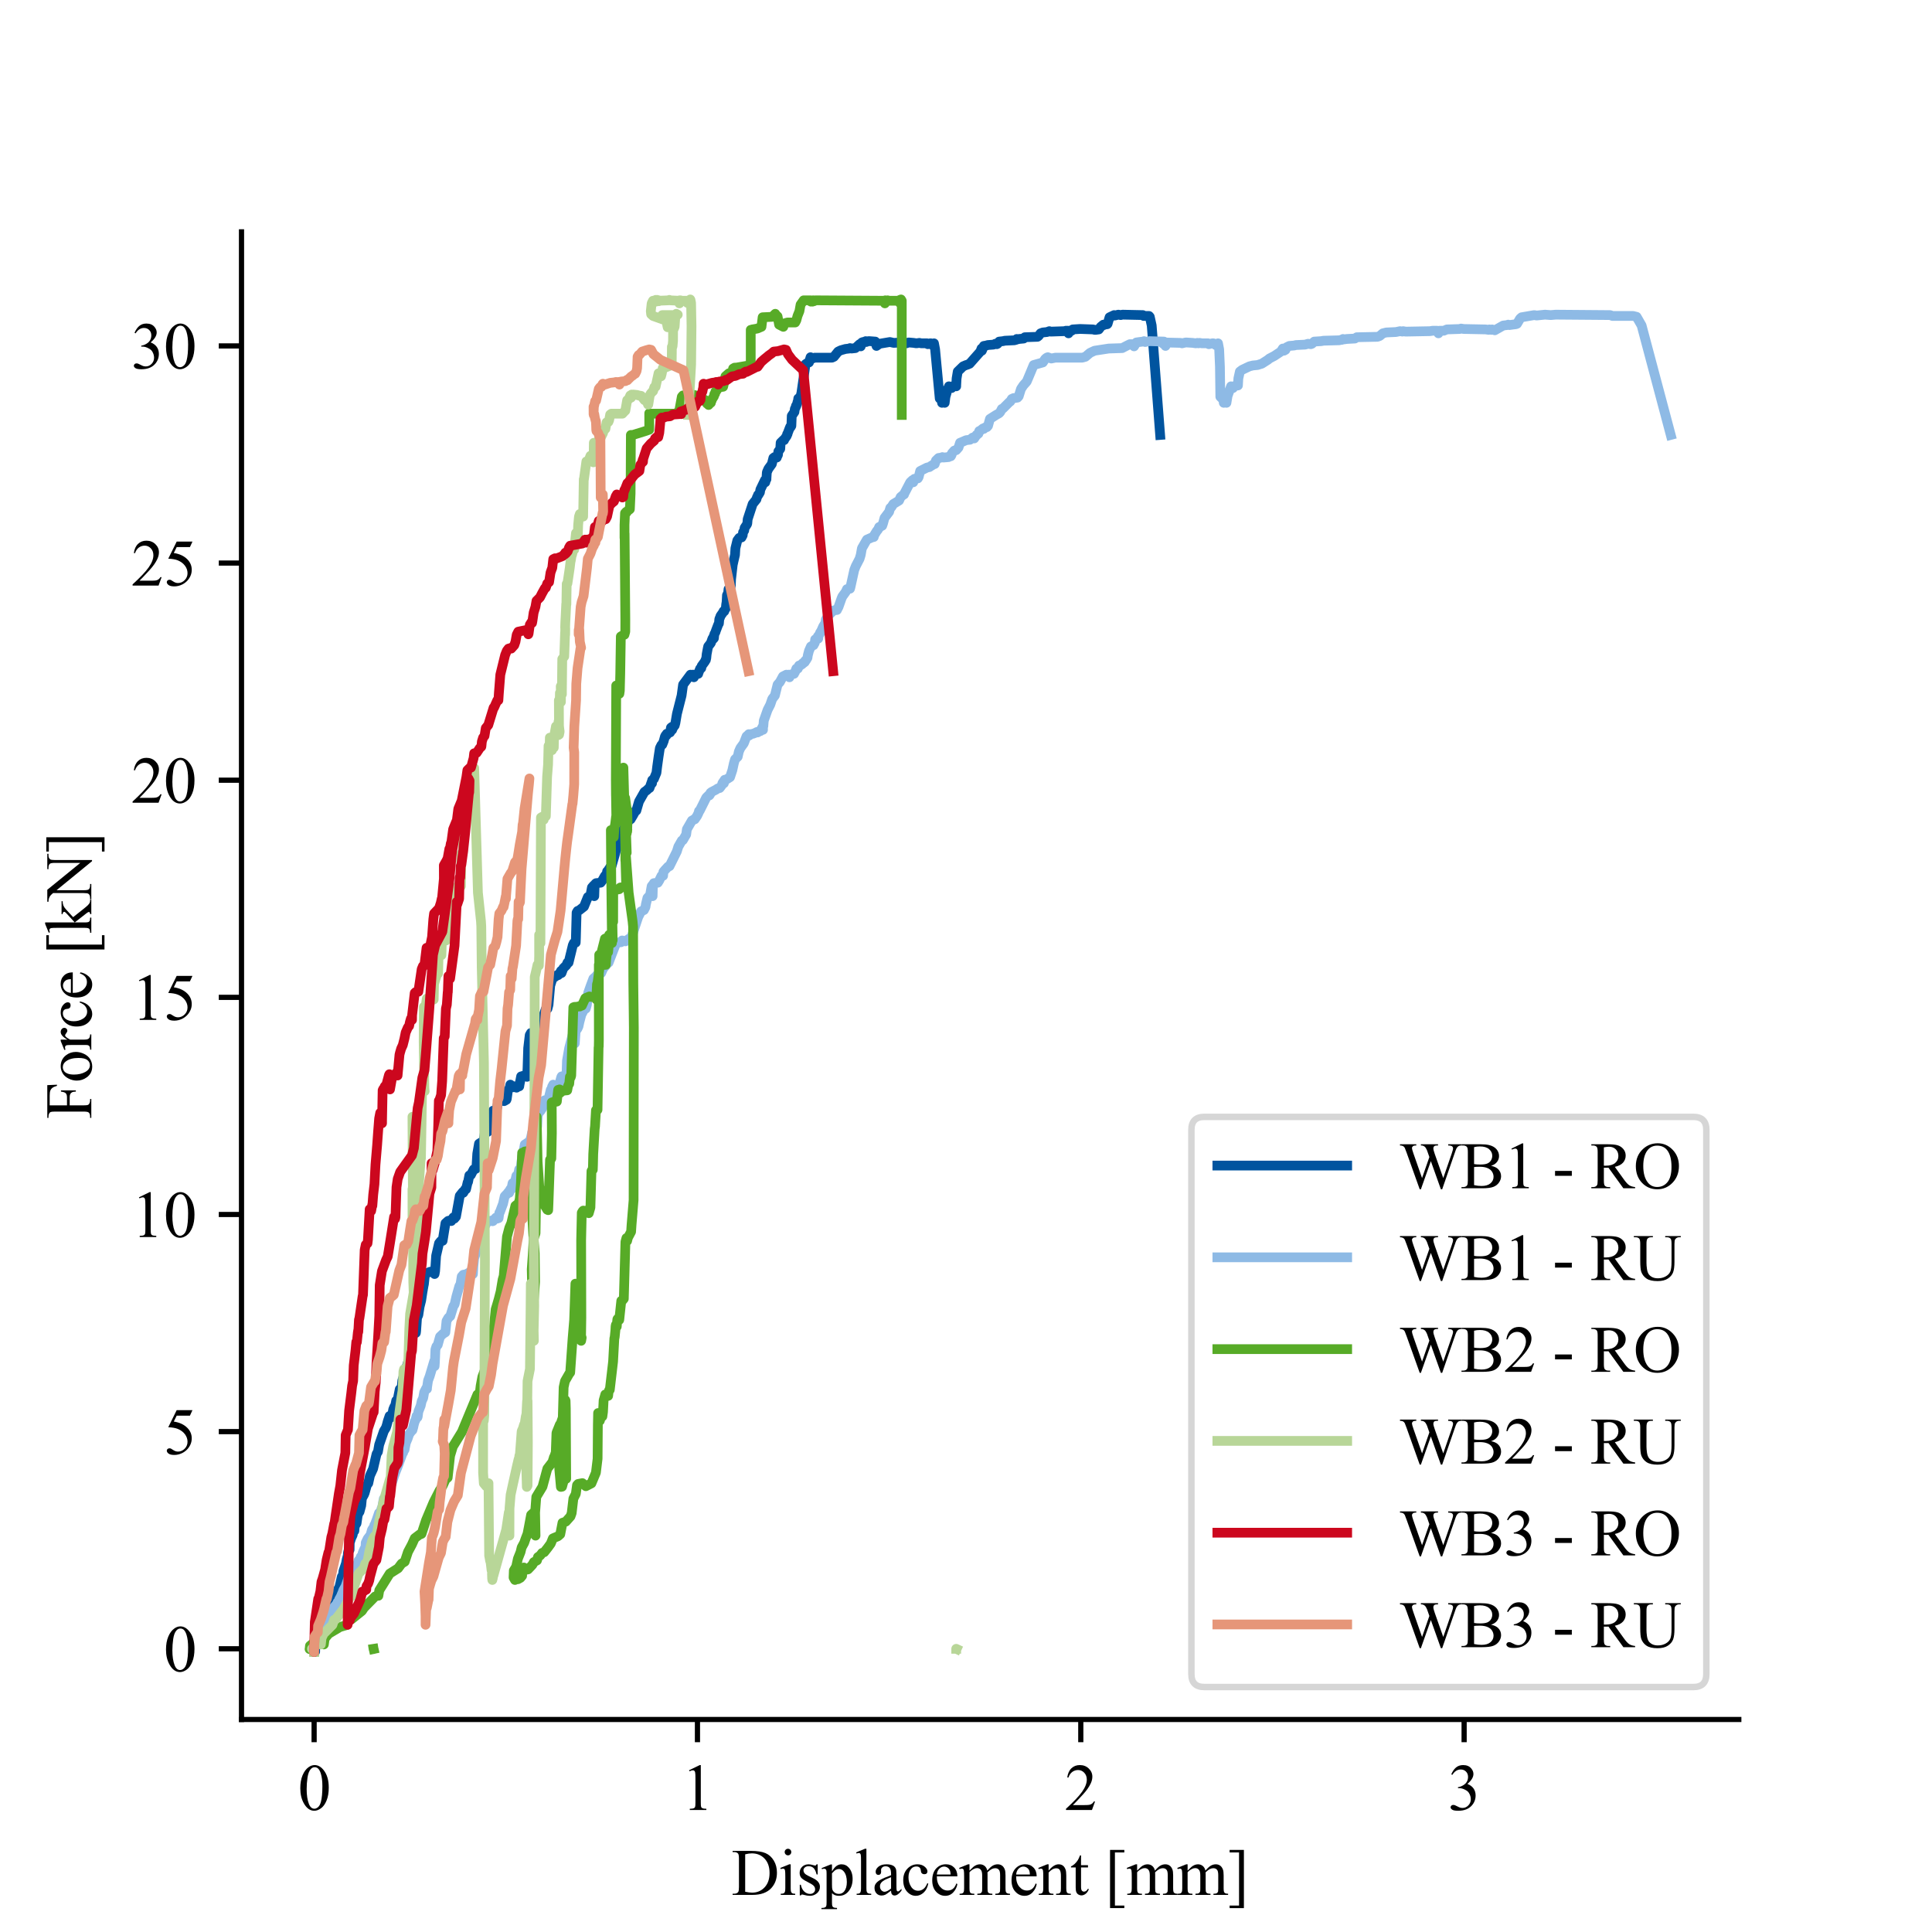 <?xml version="1.0" encoding="utf-8" standalone="no"?>
<!DOCTYPE svg PUBLIC "-//W3C//DTD SVG 1.1//EN"
  "http://www.w3.org/Graphics/SVG/1.1/DTD/svg11.dtd">
<svg xmlns:xlink="http://www.w3.org/1999/xlink" width="297.638pt" height="297.638pt" viewBox="0 0 297.638 297.638" xmlns="http://www.w3.org/2000/svg" version="1.1">
 <defs>
  <style type="text/css">*{stroke-linejoin: round; stroke-linecap: butt}</style>
 </defs>
 <g id="figure_1">
  <g id="patch_1">
   <path d="M 0 297.638 
L 297.638 297.638 
L 297.638 0 
L 0 0 
z
" style="fill: #ffffff"/>
  </g>
  <g id="axes_1">
   <g id="patch_2">
    <path d="M 37.205 264.898 
L 267.874 264.898 
L 267.874 35.717 
L 37.205 35.717 
z
" style="fill: #ffffff"/>
   </g>
   <g id="matplotlib.axis_1">
    <g id="xtick_1">
     <g id="line2d_1">
      <defs>
       <path id="m5f1faf9193" d="M 0 0 
L 0 3.5 
" style="stroke: #000000; stroke-width: 0.8"/>
      </defs>
      <g>
       <use xlink:href="#m5f1faf9193" x="48.392" y="264.898" style="stroke: #000000; stroke-width: 0.8"/>
      </g>
     </g>
     <g id="text_1">
      <!-- 0 -->
      <g transform="translate(45.892 278.841) scale(0.1 -0.1)">
       <defs>
        <path id="TimesNewRomanPSMT-30" d="M 231 2094 
Q 231 2819 450 3342 
Q 669 3866 1031 4122 
Q 1313 4325 1613 4325 
Q 2100 4325 2488 3828 
Q 2972 3213 2972 2159 
Q 2972 1422 2759 906 
Q 2547 391 2217 158 
Q 1888 -75 1581 -75 
Q 975 -75 572 641 
Q 231 1244 231 2094 
z
M 844 2016 
Q 844 1141 1059 588 
Q 1238 122 1591 122 
Q 1759 122 1940 273 
Q 2122 425 2216 781 
Q 2359 1319 2359 2297 
Q 2359 3022 2209 3506 
Q 2097 3866 1919 4016 
Q 1791 4119 1609 4119 
Q 1397 4119 1231 3928 
Q 1006 3669 925 3112 
Q 844 2556 844 2016 
z
" transform="scale(0.016)"/>
       </defs>
       <use xlink:href="#TimesNewRomanPSMT-30"/>
      </g>
     </g>
    </g>
    <g id="xtick_2">
     <g id="line2d_2">
      <g>
       <use xlink:href="#m5f1faf9193" x="107.448" y="264.898" style="stroke: #000000; stroke-width: 0.8"/>
      </g>
     </g>
     <g id="text_2">
      <!-- 1 -->
      <g transform="translate(104.948 278.841) scale(0.1 -0.1)">
       <defs>
        <path id="TimesNewRomanPSMT-31" d="M 750 3822 
L 1781 4325 
L 1884 4325 
L 1884 747 
Q 1884 391 1914 303 
Q 1944 216 2037 169 
Q 2131 122 2419 116 
L 2419 0 
L 825 0 
L 825 116 
Q 1125 122 1212 167 
Q 1300 213 1334 289 
Q 1369 366 1369 747 
L 1369 3034 
Q 1369 3497 1338 3628 
Q 1316 3728 1258 3775 
Q 1200 3822 1119 3822 
Q 1003 3822 797 3725 
L 750 3822 
z
" transform="scale(0.016)"/>
       </defs>
       <use xlink:href="#TimesNewRomanPSMT-31"/>
      </g>
     </g>
    </g>
    <g id="xtick_3">
     <g id="line2d_3">
      <g>
       <use xlink:href="#m5f1faf9193" x="166.503" y="264.898" style="stroke: #000000; stroke-width: 0.8"/>
      </g>
     </g>
     <g id="text_3">
      <!-- 2 -->
      <g transform="translate(164.003 278.841) scale(0.1 -0.1)">
       <defs>
        <path id="TimesNewRomanPSMT-32" d="M 2934 816 
L 2638 0 
L 138 0 
L 138 116 
Q 1241 1122 1691 1759 
Q 2141 2397 2141 2925 
Q 2141 3328 1894 3587 
Q 1647 3847 1303 3847 
Q 991 3847 742 3664 
Q 494 3481 375 3128 
L 259 3128 
Q 338 3706 661 4015 
Q 984 4325 1469 4325 
Q 1984 4325 2329 3994 
Q 2675 3663 2675 3213 
Q 2675 2891 2525 2569 
Q 2294 2063 1775 1497 
Q 997 647 803 472 
L 1909 472 
Q 2247 472 2383 497 
Q 2519 522 2628 598 
Q 2738 675 2819 816 
L 2934 816 
z
" transform="scale(0.016)"/>
       </defs>
       <use xlink:href="#TimesNewRomanPSMT-32"/>
      </g>
     </g>
    </g>
    <g id="xtick_4">
     <g id="line2d_4">
      <g>
       <use xlink:href="#m5f1faf9193" x="225.558" y="264.898" style="stroke: #000000; stroke-width: 0.8"/>
      </g>
     </g>
     <g id="text_4">
      <!-- 3 -->
      <g transform="translate(223.058 278.841) scale(0.1 -0.1)">
       <defs>
        <path id="TimesNewRomanPSMT-33" d="M 325 3431 
Q 506 3859 782 4092 
Q 1059 4325 1472 4325 
Q 1981 4325 2253 3994 
Q 2459 3747 2459 3466 
Q 2459 3003 1878 2509 
Q 2269 2356 2469 2072 
Q 2669 1788 2669 1403 
Q 2669 853 2319 450 
Q 1863 -75 997 -75 
Q 569 -75 414 31 
Q 259 138 259 259 
Q 259 350 332 419 
Q 406 488 509 488 
Q 588 488 669 463 
Q 722 447 909 348 
Q 1097 250 1169 231 
Q 1284 197 1416 197 
Q 1734 197 1970 444 
Q 2206 691 2206 1028 
Q 2206 1275 2097 1509 
Q 2016 1684 1919 1775 
Q 1784 1900 1550 2001 
Q 1316 2103 1072 2103 
L 972 2103 
L 972 2197 
Q 1219 2228 1467 2375 
Q 1716 2522 1828 2728 
Q 1941 2934 1941 3181 
Q 1941 3503 1739 3701 
Q 1538 3900 1238 3900 
Q 753 3900 428 3381 
L 325 3431 
z
" transform="scale(0.016)"/>
       </defs>
       <use xlink:href="#TimesNewRomanPSMT-33"/>
      </g>
     </g>
    </g>
    <g id="text_5">
     <!-- Displacement [mm] -->
     <g transform="translate(112.69 291.924) scale(0.1 -0.1)">
      <defs>
       <path id="TimesNewRomanPSMT-44" d="M 109 0 
L 109 116 
L 269 116 
Q 538 116 650 288 
Q 719 391 719 750 
L 719 3488 
Q 719 3884 631 3984 
Q 509 4122 269 4122 
L 109 4122 
L 109 4238 
L 1834 4238 
Q 2784 4238 3279 4022 
Q 3775 3806 4076 3303 
Q 4378 2800 4378 2141 
Q 4378 1256 3841 663 
Q 3238 0 2003 0 
L 109 0 
z
M 1319 306 
Q 1716 219 1984 219 
Q 2709 219 3187 728 
Q 3666 1238 3666 2109 
Q 3666 2988 3187 3494 
Q 2709 4000 1959 4000 
Q 1678 4000 1319 3909 
L 1319 306 
z
" transform="scale(0.016)"/>
       <path id="TimesNewRomanPSMT-69" d="M 928 4444 
Q 1059 4444 1151 4351 
Q 1244 4259 1244 4128 
Q 1244 3997 1151 3903 
Q 1059 3809 928 3809 
Q 797 3809 703 3903 
Q 609 3997 609 4128 
Q 609 4259 701 4351 
Q 794 4444 928 4444 
z
M 1188 2947 
L 1188 647 
Q 1188 378 1227 289 
Q 1266 200 1342 156 
Q 1419 113 1622 113 
L 1622 0 
L 231 0 
L 231 113 
Q 441 113 512 153 
Q 584 194 626 287 
Q 669 381 669 647 
L 669 1750 
Q 669 2216 641 2353 
Q 619 2453 572 2492 
Q 525 2531 444 2531 
Q 356 2531 231 2484 
L 188 2597 
L 1050 2947 
L 1188 2947 
z
" transform="scale(0.016)"/>
       <path id="TimesNewRomanPSMT-73" d="M 2050 2947 
L 2050 1972 
L 1947 1972 
Q 1828 2431 1642 2597 
Q 1456 2763 1169 2763 
Q 950 2763 815 2647 
Q 681 2531 681 2391 
Q 681 2216 781 2091 
Q 878 1963 1175 1819 
L 1631 1597 
Q 2266 1288 2266 781 
Q 2266 391 1970 151 
Q 1675 -88 1309 -88 
Q 1047 -88 709 6 
Q 606 38 541 38 
Q 469 38 428 -44 
L 325 -44 
L 325 978 
L 428 978 
Q 516 541 762 319 
Q 1009 97 1316 97 
Q 1531 97 1667 223 
Q 1803 350 1803 528 
Q 1803 744 1651 891 
Q 1500 1038 1047 1263 
Q 594 1488 453 1669 
Q 313 1847 313 2119 
Q 313 2472 555 2709 
Q 797 2947 1181 2947 
Q 1350 2947 1591 2875 
Q 1750 2828 1803 2828 
Q 1853 2828 1881 2850 
Q 1909 2872 1947 2947 
L 2050 2947 
z
" transform="scale(0.016)"/>
       <path id="TimesNewRomanPSMT-70" d="M -6 2578 
L 875 2934 
L 994 2934 
L 994 2266 
Q 1216 2644 1439 2795 
Q 1663 2947 1909 2947 
Q 2341 2947 2628 2609 
Q 2981 2197 2981 1534 
Q 2981 794 2556 309 
Q 2206 -88 1675 -88 
Q 1444 -88 1275 -22 
Q 1150 25 994 166 
L 994 -706 
Q 994 -1000 1030 -1079 
Q 1066 -1159 1155 -1206 
Q 1244 -1253 1478 -1253 
L 1478 -1369 
L -22 -1369 
L -22 -1253 
L 56 -1253 
Q 228 -1256 350 -1188 
Q 409 -1153 442 -1076 
Q 475 -1000 475 -688 
L 475 2019 
Q 475 2297 450 2372 
Q 425 2447 370 2484 
Q 316 2522 222 2522 
Q 147 2522 31 2478 
L -6 2578 
z
M 994 2081 
L 994 1013 
Q 994 666 1022 556 
Q 1066 375 1236 237 
Q 1406 100 1666 100 
Q 1978 100 2172 344 
Q 2425 663 2425 1241 
Q 2425 1897 2138 2250 
Q 1938 2494 1663 2494 
Q 1513 2494 1366 2419 
Q 1253 2363 994 2081 
z
" transform="scale(0.016)"/>
       <path id="TimesNewRomanPSMT-6c" d="M 1184 4444 
L 1184 647 
Q 1184 378 1223 290 
Q 1263 203 1344 158 
Q 1425 113 1647 113 
L 1647 0 
L 244 0 
L 244 113 
Q 441 113 512 153 
Q 584 194 625 287 
Q 666 381 666 647 
L 666 3247 
Q 666 3731 644 3842 
Q 622 3953 573 3993 
Q 525 4034 450 4034 
Q 369 4034 244 3984 
L 191 4094 
L 1044 4444 
L 1184 4444 
z
" transform="scale(0.016)"/>
       <path id="TimesNewRomanPSMT-61" d="M 1822 413 
Q 1381 72 1269 19 
Q 1100 -59 909 -59 
Q 613 -59 420 144 
Q 228 347 228 678 
Q 228 888 322 1041 
Q 450 1253 767 1440 
Q 1084 1628 1822 1897 
L 1822 2009 
Q 1822 2438 1686 2597 
Q 1550 2756 1291 2756 
Q 1094 2756 978 2650 
Q 859 2544 859 2406 
L 866 2225 
Q 866 2081 792 2003 
Q 719 1925 600 1925 
Q 484 1925 411 2006 
Q 338 2088 338 2228 
Q 338 2497 613 2722 
Q 888 2947 1384 2947 
Q 1766 2947 2009 2819 
Q 2194 2722 2281 2516 
Q 2338 2381 2338 1966 
L 2338 994 
Q 2338 584 2353 492 
Q 2369 400 2405 369 
Q 2441 338 2488 338 
Q 2538 338 2575 359 
Q 2641 400 2828 588 
L 2828 413 
Q 2478 -56 2159 -56 
Q 2006 -56 1915 50 
Q 1825 156 1822 413 
z
M 1822 616 
L 1822 1706 
Q 1350 1519 1213 1441 
Q 966 1303 859 1153 
Q 753 1003 753 825 
Q 753 600 887 451 
Q 1022 303 1197 303 
Q 1434 303 1822 616 
z
" transform="scale(0.016)"/>
       <path id="TimesNewRomanPSMT-63" d="M 2631 1088 
Q 2516 522 2178 217 
Q 1841 -88 1431 -88 
Q 944 -88 581 321 
Q 219 731 219 1428 
Q 219 2103 620 2525 
Q 1022 2947 1584 2947 
Q 2006 2947 2278 2723 
Q 2550 2500 2550 2259 
Q 2550 2141 2473 2067 
Q 2397 1994 2259 1994 
Q 2075 1994 1981 2113 
Q 1928 2178 1911 2362 
Q 1894 2547 1784 2644 
Q 1675 2738 1481 2738 
Q 1169 2738 978 2506 
Q 725 2200 725 1697 
Q 725 1184 976 792 
Q 1228 400 1656 400 
Q 1963 400 2206 609 
Q 2378 753 2541 1131 
L 2631 1088 
z
" transform="scale(0.016)"/>
       <path id="TimesNewRomanPSMT-65" d="M 681 1784 
Q 678 1147 991 784 
Q 1303 422 1725 422 
Q 2006 422 2214 576 
Q 2422 731 2563 1106 
L 2659 1044 
Q 2594 616 2278 264 
Q 1963 -88 1488 -88 
Q 972 -88 605 314 
Q 238 716 238 1394 
Q 238 2128 614 2539 
Q 991 2950 1559 2950 
Q 2041 2950 2350 2633 
Q 2659 2316 2659 1784 
L 681 1784 
z
M 681 1966 
L 2006 1966 
Q 1991 2241 1941 2353 
Q 1863 2528 1708 2628 
Q 1553 2728 1384 2728 
Q 1125 2728 920 2526 
Q 716 2325 681 1966 
z
" transform="scale(0.016)"/>
       <path id="TimesNewRomanPSMT-6d" d="M 1050 2338 
Q 1363 2650 1419 2697 
Q 1559 2816 1721 2881 
Q 1884 2947 2044 2947 
Q 2313 2947 2506 2790 
Q 2700 2634 2766 2338 
Q 3088 2713 3309 2830 
Q 3531 2947 3766 2947 
Q 3994 2947 4170 2830 
Q 4347 2713 4450 2447 
Q 4519 2266 4519 1878 
L 4519 647 
Q 4519 378 4559 278 
Q 4591 209 4675 161 
Q 4759 113 4950 113 
L 4950 0 
L 3538 0 
L 3538 113 
L 3597 113 
Q 3781 113 3884 184 
Q 3956 234 3988 344 
Q 4000 397 4000 647 
L 4000 1878 
Q 4000 2228 3916 2372 
Q 3794 2572 3525 2572 
Q 3359 2572 3192 2489 
Q 3025 2406 2788 2181 
L 2781 2147 
L 2788 2013 
L 2788 647 
Q 2788 353 2820 281 
Q 2853 209 2943 161 
Q 3034 113 3253 113 
L 3253 0 
L 1806 0 
L 1806 113 
Q 2044 113 2133 169 
Q 2222 225 2256 338 
Q 2272 391 2272 647 
L 2272 1878 
Q 2272 2228 2169 2381 
Q 2031 2581 1784 2581 
Q 1616 2581 1450 2491 
Q 1191 2353 1050 2181 
L 1050 647 
Q 1050 366 1089 281 
Q 1128 197 1204 155 
Q 1281 113 1516 113 
L 1516 0 
L 100 0 
L 100 113 
Q 297 113 375 155 
Q 453 197 493 289 
Q 534 381 534 647 
L 534 1741 
Q 534 2213 506 2350 
Q 484 2453 437 2492 
Q 391 2531 309 2531 
Q 222 2531 100 2484 
L 53 2597 
L 916 2947 
L 1050 2947 
L 1050 2338 
z
" transform="scale(0.016)"/>
       <path id="TimesNewRomanPSMT-6e" d="M 1034 2341 
Q 1538 2947 1994 2947 
Q 2228 2947 2397 2830 
Q 2566 2713 2666 2444 
Q 2734 2256 2734 1869 
L 2734 647 
Q 2734 375 2778 278 
Q 2813 200 2889 156 
Q 2966 113 3172 113 
L 3172 0 
L 1756 0 
L 1756 113 
L 1816 113 
Q 2016 113 2095 173 
Q 2175 234 2206 353 
Q 2219 400 2219 647 
L 2219 1819 
Q 2219 2209 2117 2386 
Q 2016 2563 1775 2563 
Q 1403 2563 1034 2156 
L 1034 647 
Q 1034 356 1069 288 
Q 1113 197 1189 155 
Q 1266 113 1500 113 
L 1500 0 
L 84 0 
L 84 113 
L 147 113 
Q 366 113 442 223 
Q 519 334 519 647 
L 519 1709 
Q 519 2225 495 2337 
Q 472 2450 423 2490 
Q 375 2531 294 2531 
Q 206 2531 84 2484 
L 38 2597 
L 900 2947 
L 1034 2947 
L 1034 2341 
z
" transform="scale(0.016)"/>
       <path id="TimesNewRomanPSMT-74" d="M 1031 3803 
L 1031 2863 
L 1700 2863 
L 1700 2644 
L 1031 2644 
L 1031 788 
Q 1031 509 1111 412 
Q 1191 316 1316 316 
Q 1419 316 1516 380 
Q 1613 444 1666 569 
L 1788 569 
Q 1678 263 1478 108 
Q 1278 -47 1066 -47 
Q 922 -47 784 33 
Q 647 113 581 261 
Q 516 409 516 719 
L 516 2644 
L 63 2644 
L 63 2747 
Q 234 2816 414 2980 
Q 594 3144 734 3369 
Q 806 3488 934 3803 
L 1031 3803 
z
" transform="scale(0.016)"/>
       <path id="TimesNewRomanPSMT-20" transform="scale(0.016)"/>
       <path id="TimesNewRomanPSMT-5b" d="M 1900 -1269 
L 525 -1269 
L 525 4334 
L 1900 4334 
L 1900 4088 
L 994 4088 
L 994 -1025 
L 1900 -1025 
L 1900 -1269 
z
" transform="scale(0.016)"/>
       <path id="TimesNewRomanPSMT-5d" d="M 234 4334 
L 1609 4334 
L 1609 -1272 
L 234 -1272 
L 234 -1025 
L 1141 -1025 
L 1141 4088 
L 234 4088 
L 234 4334 
z
" transform="scale(0.016)"/>
      </defs>
      <use xlink:href="#TimesNewRomanPSMT-44"/>
      <use xlink:href="#TimesNewRomanPSMT-69" x="72.217"/>
      <use xlink:href="#TimesNewRomanPSMT-73" x="100"/>
      <use xlink:href="#TimesNewRomanPSMT-70" x="138.916"/>
      <use xlink:href="#TimesNewRomanPSMT-6c" x="188.916"/>
      <use xlink:href="#TimesNewRomanPSMT-61" x="216.699"/>
      <use xlink:href="#TimesNewRomanPSMT-63" x="261.084"/>
      <use xlink:href="#TimesNewRomanPSMT-65" x="305.469"/>
      <use xlink:href="#TimesNewRomanPSMT-6d" x="349.854"/>
      <use xlink:href="#TimesNewRomanPSMT-65" x="427.637"/>
      <use xlink:href="#TimesNewRomanPSMT-6e" x="472.021"/>
      <use xlink:href="#TimesNewRomanPSMT-74" x="522.021"/>
      <use xlink:href="#TimesNewRomanPSMT-20" x="549.805"/>
      <use xlink:href="#TimesNewRomanPSMT-5b" x="574.805"/>
      <use xlink:href="#TimesNewRomanPSMT-6d" x="608.105"/>
      <use xlink:href="#TimesNewRomanPSMT-6d" x="685.889"/>
      <use xlink:href="#TimesNewRomanPSMT-5d" x="763.672"/>
     </g>
    </g>
   </g>
   <g id="matplotlib.axis_2">
    <g id="ytick_1">
     <g id="line2d_5">
      <defs>
       <path id="m64b829c18c" d="M 0 0 
L -3.5 0 
" style="stroke: #000000; stroke-width: 0.8"/>
      </defs>
      <g>
       <use xlink:href="#m64b829c18c" x="37.205" y="254.004" style="stroke: #000000; stroke-width: 0.8"/>
      </g>
     </g>
     <g id="text_6">
      <!-- 0 -->
      <g transform="translate(25.205 257.476) scale(0.1 -0.1)">
       <use xlink:href="#TimesNewRomanPSMT-30"/>
      </g>
     </g>
    </g>
    <g id="ytick_2">
     <g id="line2d_6">
      <g>
       <use xlink:href="#m64b829c18c" x="37.205" y="220.552" style="stroke: #000000; stroke-width: 0.8"/>
      </g>
     </g>
     <g id="text_7">
      <!-- 5 -->
      <g transform="translate(25.205 224.024) scale(0.1 -0.1)">
       <defs>
        <path id="TimesNewRomanPSMT-35" d="M 2778 4238 
L 2534 3706 
L 1259 3706 
L 981 3138 
Q 1809 3016 2294 2522 
Q 2709 2097 2709 1522 
Q 2709 1188 2573 903 
Q 2438 619 2231 419 
Q 2025 219 1772 97 
Q 1413 -75 1034 -75 
Q 653 -75 479 54 
Q 306 184 306 341 
Q 306 428 378 495 
Q 450 563 559 563 
Q 641 563 702 538 
Q 763 513 909 409 
Q 1144 247 1384 247 
Q 1750 247 2026 523 
Q 2303 800 2303 1197 
Q 2303 1581 2056 1914 
Q 1809 2247 1375 2428 
Q 1034 2569 447 2591 
L 1259 4238 
L 2778 4238 
z
" transform="scale(0.016)"/>
       </defs>
       <use xlink:href="#TimesNewRomanPSMT-35"/>
      </g>
     </g>
    </g>
    <g id="ytick_3">
     <g id="line2d_7">
      <g>
       <use xlink:href="#m64b829c18c" x="37.205" y="187.1" style="stroke: #000000; stroke-width: 0.8"/>
      </g>
     </g>
     <g id="text_8">
      <!-- 10 -->
      <g transform="translate(20.205 190.572) scale(0.1 -0.1)">
       <use xlink:href="#TimesNewRomanPSMT-31"/>
       <use xlink:href="#TimesNewRomanPSMT-30" x="50"/>
      </g>
     </g>
    </g>
    <g id="ytick_4">
     <g id="line2d_8">
      <g>
       <use xlink:href="#m64b829c18c" x="37.205" y="153.648" style="stroke: #000000; stroke-width: 0.8"/>
      </g>
     </g>
     <g id="text_9">
      <!-- 15 -->
      <g transform="translate(20.205 157.12) scale(0.1 -0.1)">
       <use xlink:href="#TimesNewRomanPSMT-31"/>
       <use xlink:href="#TimesNewRomanPSMT-35" x="50"/>
      </g>
     </g>
    </g>
    <g id="ytick_5">
     <g id="line2d_9">
      <g>
       <use xlink:href="#m64b829c18c" x="37.205" y="120.196" style="stroke: #000000; stroke-width: 0.8"/>
      </g>
     </g>
     <g id="text_10">
      <!-- 20 -->
      <g transform="translate(20.205 123.668) scale(0.1 -0.1)">
       <use xlink:href="#TimesNewRomanPSMT-32"/>
       <use xlink:href="#TimesNewRomanPSMT-30" x="50"/>
      </g>
     </g>
    </g>
    <g id="ytick_6">
     <g id="line2d_10">
      <g>
       <use xlink:href="#m64b829c18c" x="37.205" y="86.744" style="stroke: #000000; stroke-width: 0.8"/>
      </g>
     </g>
     <g id="text_11">
      <!-- 25 -->
      <g transform="translate(20.205 90.216) scale(0.1 -0.1)">
       <use xlink:href="#TimesNewRomanPSMT-32"/>
       <use xlink:href="#TimesNewRomanPSMT-35" x="50"/>
      </g>
     </g>
    </g>
    <g id="ytick_7">
     <g id="line2d_11">
      <g>
       <use xlink:href="#m64b829c18c" x="37.205" y="53.293" style="stroke: #000000; stroke-width: 0.8"/>
      </g>
     </g>
     <g id="text_12">
      <!-- 30 -->
      <g transform="translate(20.205 56.764) scale(0.1 -0.1)">
       <use xlink:href="#TimesNewRomanPSMT-33"/>
       <use xlink:href="#TimesNewRomanPSMT-30" x="50"/>
      </g>
     </g>
    </g>
    <g id="text_13">
     <!-- Force [kN] -->
     <g transform="translate(14.066 172.382) rotate(-90) scale(0.1 -0.1)">
      <defs>
       <path id="TimesNewRomanPSMT-46" d="M 1309 4006 
L 1309 2341 
L 2081 2341 
Q 2347 2341 2470 2458 
Q 2594 2575 2634 2922 
L 2750 2922 
L 2750 1488 
L 2634 1488 
Q 2631 1734 2570 1850 
Q 2509 1966 2401 2023 
Q 2294 2081 2081 2081 
L 1309 2081 
L 1309 750 
Q 1309 428 1350 325 
Q 1381 247 1481 191 
Q 1619 116 1769 116 
L 1922 116 
L 1922 0 
L 103 0 
L 103 116 
L 253 116 
Q 516 116 634 269 
Q 709 369 709 750 
L 709 3488 
Q 709 3809 669 3913 
Q 638 3991 541 4047 
Q 406 4122 253 4122 
L 103 4122 
L 103 4238 
L 3256 4238 
L 3297 3306 
L 3188 3306 
Q 3106 3603 2998 3742 
Q 2891 3881 2733 3943 
Q 2575 4006 2244 4006 
L 1309 4006 
z
" transform="scale(0.016)"/>
       <path id="TimesNewRomanPSMT-6f" d="M 1600 2947 
Q 2250 2947 2644 2453 
Q 2978 2031 2978 1484 
Q 2978 1100 2793 706 
Q 2609 313 2286 112 
Q 1963 -88 1566 -88 
Q 919 -88 538 428 
Q 216 863 216 1403 
Q 216 1797 411 2186 
Q 606 2575 925 2761 
Q 1244 2947 1600 2947 
z
M 1503 2744 
Q 1338 2744 1170 2645 
Q 1003 2547 900 2300 
Q 797 2053 797 1666 
Q 797 1041 1045 587 
Q 1294 134 1700 134 
Q 2003 134 2200 384 
Q 2397 634 2397 1244 
Q 2397 2006 2069 2444 
Q 1847 2744 1503 2744 
z
" transform="scale(0.016)"/>
       <path id="TimesNewRomanPSMT-72" d="M 1038 2947 
L 1038 2303 
Q 1397 2947 1775 2947 
Q 1947 2947 2059 2842 
Q 2172 2738 2172 2600 
Q 2172 2478 2090 2393 
Q 2009 2309 1897 2309 
Q 1788 2309 1652 2417 
Q 1516 2525 1450 2525 
Q 1394 2525 1328 2463 
Q 1188 2334 1038 2041 
L 1038 669 
Q 1038 431 1097 309 
Q 1138 225 1241 169 
Q 1344 113 1538 113 
L 1538 0 
L 72 0 
L 72 113 
Q 291 113 397 181 
Q 475 231 506 341 
Q 522 394 522 644 
L 522 1753 
Q 522 2253 501 2348 
Q 481 2444 426 2487 
Q 372 2531 291 2531 
Q 194 2531 72 2484 
L 41 2597 
L 906 2947 
L 1038 2947 
z
" transform="scale(0.016)"/>
       <path id="TimesNewRomanPSMT-6b" d="M 1047 4444 
L 1047 1594 
L 1775 2259 
Q 2006 2472 2044 2528 
Q 2069 2566 2069 2603 
Q 2069 2666 2017 2711 
Q 1966 2756 1847 2763 
L 1847 2863 
L 3091 2863 
L 3091 2763 
Q 2834 2756 2664 2684 
Q 2494 2613 2291 2428 
L 1556 1750 
L 2291 822 
Q 2597 438 2703 334 
Q 2853 188 2966 144 
Q 3044 113 3238 113 
L 3238 0 
L 1847 0 
L 1847 113 
Q 1966 116 2008 148 
Q 2050 181 2050 241 
Q 2050 313 1925 472 
L 1047 1594 
L 1047 644 
Q 1047 366 1086 278 
Q 1125 191 1197 153 
Q 1269 116 1509 113 
L 1509 0 
L 53 0 
L 53 113 
Q 272 113 381 166 
Q 447 200 481 272 
Q 528 375 528 628 
L 528 3234 
Q 528 3731 506 3842 
Q 484 3953 434 3995 
Q 384 4038 303 4038 
Q 238 4038 106 3984 
L 53 4094 
L 903 4444 
L 1047 4444 
z
" transform="scale(0.016)"/>
       <path id="TimesNewRomanPSMT-4e" d="M -84 4238 
L 1066 4238 
L 3656 1059 
L 3656 3503 
Q 3656 3894 3569 3991 
Q 3453 4122 3203 4122 
L 3056 4122 
L 3056 4238 
L 4531 4238 
L 4531 4122 
L 4381 4122 
Q 4113 4122 4000 3959 
Q 3931 3859 3931 3503 
L 3931 -69 
L 3819 -69 
L 1025 3344 
L 1025 734 
Q 1025 344 1109 247 
Q 1228 116 1475 116 
L 1625 116 
L 1625 0 
L 150 0 
L 150 116 
L 297 116 
Q 569 116 681 278 
Q 750 378 750 734 
L 750 3681 
Q 566 3897 470 3965 
Q 375 4034 191 4094 
Q 100 4122 -84 4122 
L -84 4238 
z
" transform="scale(0.016)"/>
      </defs>
      <use xlink:href="#TimesNewRomanPSMT-46"/>
      <use xlink:href="#TimesNewRomanPSMT-6f" x="55.615"/>
      <use xlink:href="#TimesNewRomanPSMT-72" x="105.615"/>
      <use xlink:href="#TimesNewRomanPSMT-63" x="138.916"/>
      <use xlink:href="#TimesNewRomanPSMT-65" x="183.301"/>
      <use xlink:href="#TimesNewRomanPSMT-20" x="227.686"/>
      <use xlink:href="#TimesNewRomanPSMT-5b" x="252.686"/>
      <use xlink:href="#TimesNewRomanPSMT-6b" x="285.986"/>
      <use xlink:href="#TimesNewRomanPSMT-4e" x="335.986"/>
      <use xlink:href="#TimesNewRomanPSMT-5d" x="408.203"/>
     </g>
    </g>
   </g>
   <g id="line2d_12">
    <path d="M 48.553 254.019 
L 48.552 254.448 
L 48.552 253.991 
L 48.449 254.041 
L 48.423 254.028 
L 48.418 254.094 
L 48.401 254.05 
L 48.489 253.543 
L 48.839 253.123 
L 49.217 252.801 
L 49.189 252.794 
L 49.359 252.321 
L 49.427 252.258 
L 49.546 252.036 
L 49.542 252.106 
L 49.54 252.514 
L 49.643 251.72 
L 49.749 250.958 
L 49.909 250.392 
L 49.913 250.399 
L 49.914 250.426 
L 49.994 250.023 
L 50.067 249.771 
L 50.074 249.779 
L 50.08 250.158 
L 50.162 249.345 
L 50.556 248.407 
L 50.608 248.393 
L 50.625 248.326 
L 50.735 247.806 
L 50.912 247.505 
L 51.446 246.745 
L 51.61 246.216 
L 51.857 245.681 
L 52.083 244.871 
L 52.195 244.644 
L 52.212 245.039 
L 52.293 244.477 
L 52.659 242.898 
L 52.708 242.911 
L 52.783 243.025 
L 52.79 242.951 
L 52.914 242.028 
L 53.304 240.857 
L 53.421 240.215 
L 53.553 239.747 
L 53.579 239.921 
L 53.603 239.265 
L 53.768 238.562 
L 53.833 238.683 
L 53.839 238.669 
L 53.856 238.75 
L 53.875 237.679 
L 54.108 236.943 
L 54.328 236.482 
L 54.528 235.485 
L 54.558 235.458 
L 54.593 235.839 
L 54.64 235.311 
L 54.7 235.083 
L 54.877 234.689 
L 54.918 234.709 
L 54.936 234.642 
L 55.101 233.484 
L 55.278 233.009 
L 55.385 232.909 
L 55.627 232.019 
L 55.644 231.979 
L 55.757 230.828 
L 56.07 230.266 
L 56.182 229.992 
L 56.513 228.801 
L 56.737 228.507 
L 56.991 227.336 
L 57.481 226.266 
L 58.013 223.991 
L 58.225 223.65 
L 58.414 222.566 
L 59.135 220.478 
L 59.454 219.957 
L 59.589 219.535 
L 59.743 218.946 
L 60.015 218.143 
L 60.103 218.204 
L 60.227 218.304 
L 60.286 218.337 
L 60.292 218.25 
L 60.31 218.264 
L 60.363 218.304 
L 60.581 217.126 
L 60.753 216.712 
L 60.682 217.153 
L 60.765 216.792 
L 60.788 216.892 
L 60.859 216.685 
L 61.042 215.775 
L 61.225 215.681 
L 61.272 215.588 
L 61.579 214.029 
L 61.774 213.842 
L 61.851 213.969 
L 61.863 213.902 
L 61.981 212.691 
L 62.247 211.834 
L 62.914 209.714 
L 63.02 210.47 
L 63.068 210.035 
L 63.115 209.901 
L 63.463 206.402 
L 63.623 205.679 
L 63.989 205.338 
L 64.066 205.345 
L 64.078 205.291 
L 64.107 205.05 
L 64.249 203.023 
L 64.444 202.595 
L 64.639 201.331 
L 64.881 200.367 
L 65.07 199.129 
L 65.259 198.032 
L 65.306 197.831 
L 65.459 196.386 
L 65.796 196.125 
L 66.257 195.925 
L 66.93 195.818 
L 66.948 196.273 
L 67.03 195.824 
L 67.078 195.115 
L 67.19 193.456 
L 67.633 191.536 
L 67.904 191.201 
L 68.188 191.161 
L 68.625 188.452 
L 69.032 188.09 
L 69.363 188.003 
L 69.522 188.11 
L 69.847 187.548 
L 69.995 187.736 
L 70.243 187.441 
L 70.379 186.699 
L 70.609 185.427 
L 70.828 184.223 
L 71.312 183.621 
L 71.371 183.755 
L 71.418 183.688 
L 71.654 183.22 
L 71.796 183.22 
L 72.044 182.149 
L 72.109 182.082 
L 72.304 181.079 
L 72.54 181.012 
L 72.812 180.477 
L 72.989 180.142 
L 73.29 180.075 
L 73.408 179.674 
L 73.526 177.734 
L 73.792 176.195 
L 74.105 175.994 
L 74.33 175.927 
L 74.489 175.994 
L 74.702 174.388 
L 74.843 174.388 
L 75.009 174.321 
L 75.062 174.255 
L 75.109 174.388 
L 75.192 174.321 
L 75.428 174.054 
L 75.605 173.987 
L 75.776 173.586 
L 75.871 171.445 
L 75.959 171.11 
L 76.066 171.177 
L 76.562 170.709 
L 76.792 169.504 
L 77.619 169.571 
L 77.654 169.638 
L 77.725 169.571 
L 77.79 169.571 
L 77.908 169.437 
L 78.015 169.437 
L 78.068 169.304 
L 78.251 167.966 
L 78.493 167.698 
L 78.623 167.096 
L 78.835 167.43 
L 78.965 167.297 
L 79.143 167.497 
L 79.302 167.363 
L 79.396 167.363 
L 79.491 167.497 
L 79.58 167.564 
L 79.615 167.43 
L 79.644 167.497 
L 79.674 167.363 
L 79.709 167.43 
L 79.993 167.363 
L 80.046 167.029 
L 80.282 165.825 
L 80.377 165.892 
L 80.507 165.758 
L 81.08 165.825 
L 81.192 165.892 
L 81.269 164.62 
L 81.369 161.476 
L 81.605 159.469 
L 81.794 159.134 
L 82.426 160.673 
L 82.479 160.74 
L 82.52 160.673 
L 82.656 159.402 
L 82.786 158.666 
L 83.07 158.331 
L 84.085 155.455 
L 84.351 155.388 
L 84.505 154.786 
L 84.765 151.842 
L 85.101 150.771 
L 85.568 150.437 
L 85.786 150.236 
L 85.975 150.236 
L 86.135 150.102 
L 86.43 149.567 
L 86.507 149.902 
L 86.784 149.166 
L 87.257 148.697 
L 87.422 148.296 
L 87.593 148.296 
L 88.001 146.623 
L 88.243 145.62 
L 88.396 145.285 
L 88.692 145.218 
L 88.721 144.549 
L 88.721 144.549 
L 88.828 140.602 
L 88.987 140.334 
L 89.194 140.267 
L 89.967 139.665 
L 90.564 138.193 
L 90.747 138.127 
L 90.989 137.792 
L 91.19 136.722 
L 91.485 136.387 
L 91.55 138.06 
L 91.597 136.655 
L 91.745 136.119 
L 91.839 136.053 
L 92.53 135.986 
L 92.79 135.651 
L 93.162 134.982 
L 93.434 134.648 
L 93.44 134.915 
L 93.528 134.246 
L 93.617 134.179 
L 94.066 133.51 
L 94.208 133.443 
L 94.709 131.704 
L 95.04 130.433 
L 95.802 128.894 
L 95.849 128.961 
L 95.885 128.894 
L 96.032 127.756 
L 96.965 126.285 
L 97.154 126.218 
L 97.515 125.616 
L 97.887 124.946 
L 98.034 124.88 
L 98.442 123.475 
L 99.28 122.003 
L 99.652 121.735 
L 99.924 121.467 
L 100.066 121.401 
L 100.42 120.397 
L 100.45 120.665 
L 100.473 120.196 
L 100.639 120.063 
L 100.739 119.996 
L 101.129 119.059 
L 101.241 118.122 
L 101.454 116.584 
L 101.66 115.245 
L 101.891 114.777 
L 102.032 114.71 
L 102.245 114.175 
L 102.446 113.439 
L 102.576 113.238 
L 102.664 113.305 
L 102.723 113.038 
L 102.983 112.971 
L 103.166 112.77 
L 103.237 112.837 
L 103.255 112.703 
L 103.278 112.636 
L 103.361 112.101 
L 103.532 111.967 
L 103.556 112.435 
L 103.586 112.302 
L 103.863 111.833 
L 103.946 111.766 
L 104.052 111.365 
L 104.288 109.96 
L 105.003 107.15 
L 105.233 105.477 
L 106.373 103.939 
L 106.556 104.006 
L 106.733 103.939 
L 106.822 103.939 
L 106.899 104.34 
L 107.046 103.939 
L 107.389 103.872 
L 107.507 103.805 
L 107.507 103.805 
L 107.566 103.805 
L 107.566 103.738 
L 107.625 103.604 
L 107.861 103.002 
L 107.861 103.002 
L 108.038 102.935 
L 108.097 102.601 
L 108.629 101.865 
L 108.688 101.664 
L 108.747 101.664 
L 108.747 101.597 
L 108.806 101.396 
L 108.865 100.794 
L 109.042 99.858 
L 109.101 99.59 
L 109.515 99.055 
L 109.751 98.386 
L 109.869 98.453 
L 109.869 98.386 
L 109.928 98.051 
L 109.928 98.386 
L 109.987 98.319 
L 110.046 97.717 
L 110.223 97.382 
L 110.282 97.181 
L 110.637 96.245 
L 110.755 96.044 
L 110.814 95.375 
L 110.932 95.107 
L 110.991 94.907 
L 111.463 94.238 
L 111.463 94.238 
L 111.463 94.171 
L 111.523 94.171 
L 111.582 94.171 
L 111.582 94.104 
L 111.818 93.702 
L 111.877 93.1 
L 111.936 92.766 
L 111.995 91.695 
L 112.172 91.361 
L 112.231 90.759 
L 112.231 90.759 
L 112.467 90.826 
L 112.467 90.692 
L 112.526 90.491 
L 112.586 90.223 
L 112.645 88.818 
L 112.645 89.086 
L 112.881 87.012 
L 112.999 86.477 
L 113.235 85.473 
L 113.294 84.47 
L 113.589 83.265 
L 113.885 82.864 
L 113.885 82.864 
L 114.239 82.797 
L 114.416 82.463 
L 114.475 81.994 
L 114.652 81.727 
L 114.712 81.325 
L 115.066 80.79 
L 115.125 80.656 
L 115.184 79.987 
L 115.952 77.646 
L 116.542 76.91 
L 116.601 76.642 
L 116.778 76.307 
L 116.778 76.241 
L 116.838 76.241 
L 117.074 75.839 
L 117.133 75.438 
L 117.841 73.966 
L 117.841 73.966 
L 117.901 74.3 
L 117.901 74.3 
L 118.019 73.765 
L 118.019 73.765 
L 118.078 73.832 
L 118.078 73.698 
L 118.078 73.698 
L 118.137 72.762 
L 118.373 72.226 
L 118.904 71.49 
L 118.904 71.49 
L 119.141 70.554 
L 119.141 70.554 
L 119.259 70.554 
L 119.259 70.487 
L 119.318 70.42 
L 119.377 70.487 
L 119.672 70.487 
L 119.672 70.42 
L 119.849 70.085 
L 119.908 69.55 
L 120.204 69.149 
L 120.263 68.212 
L 120.735 67.744 
L 120.735 67.811 
L 120.794 67.811 
L 120.794 67.744 
L 121.208 67.142 
L 121.267 66.874 
L 121.326 66.874 
L 121.326 66.807 
L 121.68 65.87 
L 121.68 65.87 
L 121.739 65.87 
L 121.739 65.737 
L 121.798 65.804 
L 121.916 65.603 
L 121.975 64.064 
L 121.975 64.064 
L 122.389 63.462 
L 122.448 62.994 
L 122.448 62.994 
L 122.566 62.793 
L 122.625 62.525 
L 122.684 62.525 
L 122.684 62.458 
L 122.802 62.191 
L 122.861 61.923 
L 122.861 61.923 
L 122.92 61.856 
L 122.979 61.388 
L 123.156 61.321 
L 123.156 61.321 
L 123.156 61.254 
L 123.215 61.254 
L 123.334 61.187 
L 123.393 60.786 
L 123.452 60.585 
L 124.101 56.103 
L 124.397 55.902 
L 124.574 55.835 
L 124.574 55.768 
L 124.633 55.835 
L 124.869 55.032 
L 124.928 55.099 
L 125.164 55.233 
L 125.519 55.099 
L 128.176 55.099 
L 128.471 54.965 
L 129.121 54.162 
L 129.534 53.962 
L 130.243 53.761 
L 130.834 53.694 
L 130.952 53.627 
L 131.188 53.694 
L 131.778 53.627 
L 132.428 53.025 
L 132.487 53.025 
L 132.605 53.359 
L 132.782 52.757 
L 132.96 52.69 
L 133.314 52.624 
L 133.373 52.557 
L 133.432 52.69 
L 133.786 52.557 
L 133.964 52.557 
L 134.849 52.624 
L 135.027 53.293 
L 135.499 52.958 
L 137.093 52.69 
L 137.684 52.824 
L 138.983 52.757 
L 139.279 52.757 
L 139.633 52.891 
L 139.987 52.757 
L 140.755 52.824 
L 141.168 52.891 
L 141.641 52.824 
L 141.936 52.891 
L 142.822 52.891 
L 142.94 53.025 
L 143.294 52.891 
L 143.412 52.891 
L 143.649 53.159 
L 143.885 52.891 
L 144.062 53.828 
L 144.771 61.388 
L 144.948 61.455 
L 144.948 61.455 
L 145.007 61.589 
L 145.007 61.522 
L 145.066 61.589 
L 145.066 61.589 
L 145.125 62.057 
L 145.184 61.722 
L 145.538 62.057 
L 145.597 61.589 
L 145.656 61.12 
L 145.834 60.518 
L 145.893 60.05 
L 146.129 59.715 
L 146.188 59.515 
L 146.483 59.582 
L 146.542 59.715 
L 146.542 59.715 
L 146.601 59.782 
L 146.601 59.648 
L 146.897 59.448 
L 146.897 59.448 
L 147.31 59.515 
L 147.31 59.381 
L 147.369 58.31 
L 147.546 57.24 
L 148.373 56.437 
L 148.845 56.236 
L 149.082 56.169 
L 149.2 56.103 
L 149.377 56.036 
L 151.031 54.162 
L 151.208 53.694 
L 151.267 54.029 
L 151.326 53.895 
L 151.562 53.293 
L 151.975 53.226 
L 152.153 53.159 
L 153.038 53.092 
L 153.216 53.025 
L 153.334 52.958 
L 153.57 53.025 
L 153.688 52.958 
L 153.924 52.624 
L 154.515 52.557 
L 154.81 52.49 
L 156.286 52.423 
L 156.464 52.356 
L 156.523 52.356 
L 156.641 52.222 
L 156.7 52.289 
L 156.995 52.222 
L 157.704 52.155 
L 157.881 51.954 
L 159.83 51.888 
L 160.007 51.754 
L 160.302 51.352 
L 160.657 51.219 
L 161.306 51.152 
L 161.66 51.018 
L 161.838 51.085 
L 162.015 51.085 
L 164.023 51.018 
L 164.2 50.951 
L 164.495 50.951 
L 164.613 51.352 
L 164.672 50.951 
L 165.086 50.951 
L 165.263 50.75 
L 166.326 50.683 
L 166.503 50.683 
L 168.393 50.75 
L 168.629 50.817 
L 168.806 50.817 
L 169.279 50.75 
L 169.574 50.349 
L 169.987 50.014 
L 170.046 50.081 
L 170.105 50.014 
L 170.578 49.947 
L 170.637 49.88 
L 170.932 48.877 
L 171.641 48.542 
L 171.759 48.609 
L 172.29 48.475 
L 172.645 48.542 
L 172.94 48.475 
L 176.07 48.542 
L 176.188 48.676 
L 177.015 48.676 
L 177.133 48.81 
L 177.428 50.148 
L 178.727 67.008 
L 178.727 67.008 
" clip-path="url(#pf84d2fb3d3)" style="fill: none; stroke: #00549f; stroke-width: 1.5; stroke-linecap: square"/>
   </g>
   <g id="line2d_13">
    <path d="M 48.286 254.019 
L 48.285 254.448 
L 48.336 253.297 
L 48.535 253.015 
L 48.942 252.856 
L 48.945 252.867 
L 48.948 252.901 
L 49.008 252.481 
L 49.426 252.036 
L 49.415 252.106 
L 49.415 252.514 
L 49.504 251.678 
L 49.526 251.706 
L 49.859 250.854 
L 49.948 250.746 
L 50.002 250.784 
L 50.171 250.254 
L 50.25 250.095 
L 50.41 249.771 
L 50.42 249.779 
L 50.427 250.158 
L 50.521 249.533 
L 50.667 249.218 
L 51.234 248.124 
L 51.442 247.617 
L 51.866 247.14 
L 52.004 246.832 
L 52.083 246.812 
L 52.209 246.551 
L 52.223 246.564 
L 52.233 246.578 
L 52.251 246.41 
L 52.377 246.183 
L 52.396 246.21 
L 52.422 246.123 
L 52.585 245.788 
L 52.62 245.681 
L 52.787 245.3 
L 52.887 245.012 
L 53.092 244.644 
L 53.114 245.039 
L 53.175 244.503 
L 53.191 244.53 
L 53.75 242.918 
L 53.987 242.971 
L 54.03 243.025 
L 54.036 242.951 
L 54.12 242.296 
L 54.989 241.038 
L 55.036 241.071 
L 55.054 241.111 
L 55.066 241.011 
L 55.089 241.031 
L 55.225 240.442 
L 55.396 240.322 
L 55.585 239.834 
L 55.786 239.86 
L 55.786 239.793 
L 55.863 239.265 
L 56.152 238.603 
L 56.241 238.576 
L 56.27 238.629 
L 56.294 238.75 
L 56.294 238.663 
L 56.341 237.679 
L 56.642 237.05 
L 57.079 236.482 
L 57.292 235.719 
L 57.446 235.458 
L 57.493 235.839 
L 57.528 235.773 
L 57.664 234.976 
L 57.765 234.836 
L 58.066 234.033 
L 58.385 233.09 
L 58.491 233.009 
L 58.633 232.909 
L 58.792 232.36 
L 58.875 232.26 
L 59.117 230.909 
L 59.329 230.654 
L 59.796 229.704 
L 59.997 229.075 
L 60.381 228.42 
L 60.889 226.888 
L 61.207 226.092 
L 62.028 223.857 
L 62.105 223.79 
L 62.27 222.947 
L 62.324 223.335 
L 62.377 223.027 
L 62.524 222.278 
L 62.796 221.636 
L 63.032 220.94 
L 63.298 220.572 
L 63.469 220.371 
L 63.534 220.331 
L 63.664 219.876 
L 63.735 219.535 
L 63.894 218.953 
L 63.977 218.846 
L 64.048 218.659 
L 64.172 218.137 
L 64.308 218.277 
L 64.32 218.337 
L 64.331 218.224 
L 64.355 218.224 
L 64.444 217.494 
L 64.816 216.544 
L 64.957 215.882 
L 65.194 215.367 
L 65.353 214.47 
L 65.678 213.842 
L 65.737 213.875 
L 65.778 213.969 
L 65.79 213.728 
L 65.944 212.691 
L 66.204 211.995 
L 66.883 209.714 
L 66.954 210.47 
L 66.995 209.901 
L 67.078 207.894 
L 67.231 207.425 
L 67.438 207.185 
L 67.786 205.927 
L 68.265 205.472 
L 68.607 205.264 
L 68.79 203.512 
L 69.068 203.023 
L 69.369 202.762 
L 69.835 201.25 
L 70.036 200.942 
L 70.314 199.725 
L 70.763 198.139 
L 70.946 197.831 
L 71.129 196.661 
L 71.365 196.386 
L 71.849 196.293 
L 72.457 195.925 
L 72.847 195.818 
L 72.859 196.273 
L 72.924 195.115 
L 73.042 193.824 
L 73.916 191.315 
L 74.27 191.101 
L 74.324 191.161 
L 74.513 189.228 
L 75.009 188.318 
L 75.339 188.157 
L 75.853 188.003 
L 75.883 188.137 
L 75.954 188.11 
L 76.396 187.588 
L 76.485 187.548 
L 76.509 187.642 
L 76.597 187.736 
L 76.633 187.649 
L 76.81 187.669 
L 76.928 186.832 
L 76.999 186.766 
L 77.501 185.427 
L 77.755 184.29 
L 78.204 183.822 
L 78.339 183.621 
L 78.416 183.688 
L 78.446 183.755 
L 78.475 183.554 
L 78.611 183.22 
L 78.77 183.22 
L 78.965 182.283 
L 79.019 182.35 
L 79.066 182.216 
L 79.148 182.618 
L 79.284 182.149 
L 79.337 182.082 
L 79.55 181.146 
L 79.78 180.945 
L 79.804 181.012 
L 79.822 180.945 
L 79.987 180.142 
L 80.235 180.075 
L 80.33 179.072 
L 80.459 178.068 
L 80.589 177.734 
L 80.843 176.329 
L 81.434 175.927 
L 81.587 175.994 
L 81.835 175.124 
L 81.965 174.522 
L 82.178 174.388 
L 82.29 174.321 
L 82.349 174.388 
L 82.491 174.121 
L 82.568 174.054 
L 82.745 173.586 
L 82.828 171.913 
L 83.111 171.11 
L 83.241 171.177 
L 83.554 170.709 
L 83.702 169.638 
L 83.914 169.504 
L 84.121 169.504 
L 84.357 169.571 
L 84.381 169.638 
L 84.44 169.571 
L 84.847 167.899 
L 84.924 167.899 
L 85.072 167.363 
L 85.113 167.631 
L 85.166 167.631 
L 85.219 167.096 
L 85.302 167.297 
L 85.438 167.497 
L 85.45 167.43 
L 85.668 167.43 
L 85.698 167.564 
L 85.774 167.497 
L 85.822 167.363 
L 85.869 167.43 
L 86.146 167.363 
L 86.229 166.828 
L 86.459 165.958 
L 86.524 165.825 
L 86.578 165.892 
L 86.625 165.892 
L 86.772 165.758 
L 87.145 165.825 
L 87.233 165.758 
L 87.245 165.892 
L 87.28 165.49 
L 87.345 163.416 
L 87.688 161.476 
L 88.296 159.134 
L 88.574 160.405 
L 88.55 160.74 
L 88.68 158.867 
L 88.958 158.465 
L 89.117 158.131 
L 89.259 157.462 
L 89.56 156.324 
L 90.015 155.455 
L 90.245 155.388 
L 90.41 154.786 
L 90.605 152.979 
L 91.007 151.842 
L 91.408 150.771 
L 91.792 150.437 
L 91.946 150.236 
L 92.093 150.236 
L 92.33 149.835 
L 92.524 149.567 
L 92.619 149.902 
L 92.944 149.166 
L 93.387 148.697 
L 93.57 148.296 
L 93.759 148.296 
L 94.893 145.352 
L 95.182 145.218 
L 95.678 145.151 
L 95.843 144.884 
L 96.121 144.951 
L 96.351 145.018 
L 96.912 144.616 
L 97.231 144.549 
L 98.318 141.271 
L 98.761 140.401 
L 99.204 140.201 
L 99.44 139.732 
L 99.499 139.331 
L 99.741 138.327 
L 99.995 138.06 
L 100.024 138.127 
L 100.084 138.06 
L 100.166 137.792 
L 100.391 136.521 
L 100.444 136.521 
L 100.491 136.387 
L 100.538 138.06 
L 100.585 136.32 
L 100.733 136.053 
L 101.347 135.986 
L 101.554 135.651 
L 101.914 134.915 
L 102.032 134.848 
L 102.133 134.648 
L 102.156 134.915 
L 102.204 134.313 
L 102.428 134.045 
L 102.924 133.51 
L 103.143 133.443 
L 104.271 131.169 
L 104.501 130.433 
L 105.038 129.496 
L 105.204 129.429 
L 105.711 128.559 
L 105.818 127.756 
L 106.591 126.418 
L 106.668 126.418 
L 106.816 126.285 
L 107.034 126.218 
L 107.4 125.682 
L 107.625 125.214 
L 107.684 124.946 
L 107.802 124.88 
L 108.806 122.872 
L 109.219 122.471 
L 109.278 122.538 
L 109.337 122.471 
L 109.456 122.27 
L 109.456 122.137 
L 109.633 122.003 
L 110.282 121.668 
L 110.578 121.467 
L 110.873 121.401 
L 110.873 121.334 
L 110.932 121.334 
L 111.227 120.932 
L 111.286 120.665 
L 111.463 120.397 
L 111.523 120.665 
L 111.641 120.129 
L 111.936 120.063 
L 112.467 119.728 
L 112.822 118.658 
L 113.058 117.587 
L 113.235 116.985 
L 113.649 116.584 
L 113.826 115.781 
L 114.062 115.245 
L 114.593 114.509 
L 115.007 113.439 
L 115.243 113.238 
L 115.361 113.105 
L 115.42 113.305 
L 115.656 113.105 
L 116.011 113.038 
L 116.188 112.971 
L 116.365 112.904 
L 116.601 112.77 
L 116.601 112.837 
L 116.66 112.77 
L 116.719 112.837 
L 116.897 112.703 
L 116.897 112.703 
L 117.074 112.569 
L 117.074 112.569 
L 117.133 112.636 
L 117.487 111.967 
L 117.546 112.435 
L 117.546 111.833 
L 117.605 111.833 
L 117.605 111.766 
L 117.664 111.031 
L 118.255 109.358 
L 118.668 108.555 
L 118.963 107.685 
L 119.377 107.15 
L 119.79 105.477 
L 120.145 105.076 
L 120.617 104.206 
L 121.149 103.939 
L 121.326 104.006 
L 121.503 103.939 
L 121.503 103.939 
L 121.562 103.939 
L 121.621 104.34 
L 121.621 104.34 
L 121.739 103.939 
L 121.739 103.939 
L 122.093 103.872 
L 122.093 103.872 
L 122.271 103.805 
L 122.271 103.805 
L 122.33 103.805 
L 122.33 103.738 
L 122.448 103.604 
L 122.684 103.002 
L 122.92 103.002 
L 122.92 102.935 
L 123.038 102.668 
L 123.097 102.534 
L 123.097 102.534 
L 123.275 102.534 
L 123.275 102.467 
L 123.452 102.4 
L 123.452 102.4 
L 123.57 102.333 
L 123.629 102.199 
L 123.806 102.132 
L 123.806 102.065 
L 123.865 102.065 
L 123.983 101.998 
L 124.042 101.798 
L 124.042 101.798 
L 124.16 101.731 
L 124.16 101.731 
L 124.397 101.329 
L 124.456 100.928 
L 124.633 100.259 
L 124.928 99.59 
L 125.164 99.456 
L 125.164 99.456 
L 125.341 99.389 
L 125.341 99.389 
L 125.401 99.255 
L 125.401 99.255 
L 125.519 99.055 
L 125.578 98.519 
L 125.814 98.386 
L 125.814 98.453 
L 125.873 98.453 
L 125.932 98.453 
L 125.932 98.386 
L 125.991 98.051 
L 126.05 98.051 
L 126.05 98.386 
L 126.109 97.917 
L 126.286 97.65 
L 126.345 97.449 
L 126.345 97.449 
L 126.404 97.449 
L 126.404 97.382 
L 126.523 97.181 
L 126.818 96.512 
L 126.818 96.512 
L 127.113 96.044 
L 127.172 95.91 
L 127.231 95.442 
L 127.527 94.974 
L 127.586 94.84 
L 128.412 94.037 
L 128.412 94.037 
L 128.944 93.97 
L 128.944 93.97 
L 129.003 93.836 
L 129.18 93.502 
L 129.653 92.164 
L 129.771 91.896 
L 130.302 91.16 
L 130.479 90.759 
L 130.952 90.692 
L 131.011 90.491 
L 131.07 90.223 
L 131.601 87.815 
L 131.838 87.213 
L 132.428 86.075 
L 132.605 85.473 
L 132.782 84.47 
L 133.55 83.132 
L 134.318 82.797 
L 134.318 82.797 
L 134.613 82.73 
L 134.672 82.463 
L 135.086 81.794 
L 135.263 81.593 
L 135.44 81.191 
L 135.676 81.125 
L 135.676 81.058 
L 135.735 81.058 
L 135.912 80.991 
L 135.912 80.991 
L 136.03 80.656 
L 136.267 79.786 
L 136.975 78.85 
L 137.153 78.248 
L 137.33 78.114 
L 137.625 77.646 
L 138.511 77.11 
L 138.747 76.575 
L 139.219 76.174 
L 139.279 76.174 
L 139.279 76.107 
L 139.456 75.772 
L 140.223 74.3 
L 140.578 73.966 
L 140.696 74.3 
L 140.873 73.765 
L 141.404 73.698 
L 141.523 73.497 
L 141.759 72.561 
L 142.822 72.026 
L 143.176 71.959 
L 143.471 71.758 
L 143.59 71.691 
L 143.885 71.49 
L 144.003 71.49 
L 144.18 70.955 
L 144.593 70.554 
L 145.066 70.487 
L 145.184 70.42 
L 145.361 70.487 
L 146.129 70.42 
L 146.365 70.219 
L 146.483 70.286 
L 146.601 70.085 
L 146.66 69.818 
L 147.015 69.416 
L 147.31 69.349 
L 147.664 68.948 
L 147.901 68.212 
L 148.078 68.145 
L 148.845 67.811 
L 149.436 67.744 
L 149.849 67.409 
L 150.086 67.543 
L 150.44 67.008 
L 150.499 67.008 
L 150.676 66.807 
L 150.735 66.807 
L 150.853 66.406 
L 151.031 66.339 
L 151.444 66.004 
L 151.562 66.071 
L 151.739 65.87 
L 151.798 65.87 
L 151.975 65.737 
L 152.034 65.804 
L 152.094 65.737 
L 152.212 65.603 
L 152.507 64.532 
L 153.452 63.93 
L 153.57 63.863 
L 153.806 63.73 
L 153.924 63.663 
L 154.101 63.462 
L 154.338 62.994 
L 154.515 62.927 
L 155.519 61.923 
L 155.637 61.856 
L 155.873 61.455 
L 156.168 61.321 
L 156.345 61.321 
L 156.345 61.321 
L 156.759 61.254 
L 156.759 61.187 
L 156.818 61.187 
L 156.936 61.053 
L 157.29 59.916 
L 157.645 59.381 
L 157.999 58.979 
L 158.176 58.779 
L 158.767 57.374 
L 159.239 56.236 
L 160.657 55.835 
L 161.011 55.3 
L 161.247 55.099 
L 161.424 55.032 
L 161.956 55.233 
L 162.605 55.099 
L 166.739 55.099 
L 167.212 54.965 
L 167.92 54.363 
L 168.629 54.029 
L 170.814 53.694 
L 172.881 53.627 
L 173.649 53.226 
L 174.062 53.025 
L 174.475 53.025 
L 174.712 53.359 
L 175.066 52.757 
L 175.538 52.69 
L 176.07 52.624 
L 176.247 52.557 
L 176.424 52.69 
L 177.074 52.557 
L 179.318 52.624 
L 179.554 53.293 
L 179.495 53.159 
L 179.023 52.824 
L 179.082 52.757 
L 179.141 52.69 
L 179.2 52.757 
L 181.916 52.824 
L 182.094 52.891 
L 182.684 52.757 
L 183.747 52.824 
L 184.22 52.891 
L 184.456 52.824 
L 184.633 52.891 
L 184.81 52.824 
L 185.164 52.891 
L 186.109 52.891 
L 186.227 53.025 
L 186.759 52.891 
L 186.936 52.891 
L 187.29 53.159 
L 187.645 52.891 
L 187.822 53.828 
L 187.94 56.504 
L 187.999 61.12 
L 187.999 61.12 
L 188.472 61.589 
L 188.531 62.057 
L 188.531 61.722 
L 188.649 61.789 
L 188.649 61.789 
L 188.944 62.057 
L 189.062 61.321 
L 189.121 60.986 
L 189.653 59.515 
L 189.653 59.515 
L 189.83 59.582 
L 189.83 59.715 
L 189.889 59.715 
L 189.948 59.782 
L 189.948 59.648 
L 190.243 59.448 
L 190.243 59.448 
L 190.716 59.381 
L 190.775 58.31 
L 191.011 57.24 
L 191.365 56.972 
L 192.487 56.437 
L 193.019 56.303 
L 193.727 56.236 
L 194.141 56.103 
L 194.377 56.036 
L 195.322 55.433 
L 195.558 55.233 
L 196.326 54.831 
L 197.33 54.162 
L 197.625 53.694 
L 197.802 54.029 
L 198.039 53.895 
L 198.216 53.493 
L 198.629 53.293 
L 199.397 53.226 
L 199.633 53.159 
L 201.05 53.092 
L 201.523 52.958 
L 201.936 53.025 
L 202.113 52.958 
L 202.468 52.624 
L 203.531 52.557 
L 203.885 52.49 
L 206.306 52.423 
L 206.602 52.356 
L 206.72 52.356 
L 206.897 52.222 
L 207.015 52.289 
L 207.487 52.222 
L 208.728 52.155 
L 209.023 51.954 
L 212.212 51.888 
L 212.566 51.754 
L 213.039 51.352 
L 213.57 51.219 
L 215.046 51.152 
L 215.696 51.018 
L 216.05 51.085 
L 216.168 51.018 
L 216.523 51.085 
L 216.818 51.085 
L 220.302 51.018 
L 220.716 50.951 
L 221.365 50.951 
L 221.602 51.352 
L 221.779 50.951 
L 222.428 50.951 
L 222.901 50.75 
L 224.909 50.683 
L 225.086 50.616 
L 225.499 50.683 
L 228.865 50.75 
L 229.338 50.817 
L 229.456 50.75 
L 229.751 50.817 
L 229.869 50.75 
L 230.283 50.884 
L 231.582 50.148 
L 232.172 50.081 
L 232.35 50.014 
L 232.527 50.081 
L 232.999 50.014 
L 233.531 49.947 
L 233.708 49.88 
L 234.18 49.078 
L 234.417 48.877 
L 236.365 48.542 
L 236.72 48.609 
L 238.019 48.475 
L 238.905 48.542 
L 239.672 48.475 
L 248.058 48.542 
L 248.413 48.676 
L 251.602 48.676 
L 252.133 48.81 
L 252.901 50.148 
L 257.389 67.008 
L 257.389 67.008 
" clip-path="url(#pf84d2fb3d3)" style="fill: none; stroke: #8ebae5; stroke-width: 1.5; stroke-linecap: square"/>
   </g>
   <g id="line2d_14">
    <path d="M 48.392 254.448 
L 48.392 253.976 
L 48.324 254.028 
L 47.69 254.05 
L 47.706 254.024 
L 47.749 253.549 
L 48.169 253.21 
L 49.328 252.867 
L 49.722 252.846 
L 49.891 252.902 
L 49.895 253.337 
L 49.992 252.636 
L 50.096 252.336 
L 50.644 251.684 
L 52.347 250.665 
L 53.461 250.33 
L 53.773 249.553 
L 54.15 249.459 
L 55.757 248.175 
L 56.07 247.699 
L 57.782 245.949 
L 58.213 245.808 
L 58.29 245.842 
L 58.432 244.999 
L 60.044 242.423 
L 61.331 241.607 
L 61.869 240.884 
L 62.353 240.59 
L 62.849 239.084 
L 63.457 237.94 
L 63.894 236.97 
L 64.644 236.401 
L 64.857 236.348 
L 64.94 236.301 
L 65.631 234.207 
L 66.794 231.437 
L 67.709 229.644 
L 68.205 228.881 
L 68.637 227.918 
L 68.967 227.65 
L 69.339 224.278 
L 69.765 222.86 
L 71.164 220.585 
L 73.55 214.838 
L 73.91 214.651 
L 74.046 213.507 
L 74.306 212.115 
L 74.696 211.058 
L 75.009 210.603 
L 75.209 209.754 
L 75.387 209.747 
L 75.452 209.633 
L 75.505 209.954 
L 75.706 207.586 
L 75.954 206.168 
L 76.207 203.224 
L 76.361 201.712 
L 76.562 201.05 
L 76.828 200.133 
L 77.129 198.955 
L 77.43 197.149 
L 77.601 196.554 
L 78.103 190.512 
L 78.457 189.167 
L 78.776 188.411 
L 79.396 185.762 
L 79.916 185.361 
L 80.076 184.692 
L 80.247 182.35 
L 80.442 177.6 
L 80.607 177.6 
L 80.826 177.399 
L 81.304 177.332 
L 81.469 177.8 
L 82.143 189.977 
L 82.379 193.101 
L 82.432 197.47 
L 82.202 200.702 
L 82.054 201.451 
L 81.918 195.55 
L 82.072 193.369 
L 82.225 190.8 
L 82.503 189.997 
L 82.609 183.019 
L 82.645 183.353 
L 82.68 183.22 
L 82.721 175.927 
L 82.674 172.047 
L 82.822 178.938 
L 83.07 182.751 
L 83.566 185.093 
L 84.304 186.364 
L 84.452 186.431 
L 84.493 185.494 
L 84.735 178.67 
L 84.865 178.469 
L 84.9 178.536 
L 84.936 178.469 
L 85.019 174.589 
L 84.995 169.839 
L 85.095 169.973 
L 85.16 170.04 
L 85.349 169.705 
L 85.396 169.772 
L 85.786 169.705 
L 85.987 167.899 
L 86.034 167.966 
L 86.164 167.899 
L 86.2 167.832 
L 86.217 167.966 
L 86.265 167.966 
L 86.282 168.033 
L 86.3 168.367 
L 86.33 167.899 
L 86.365 167.966 
L 86.643 168.033 
L 86.666 168.099 
L 86.725 168.033 
L 87.387 167.966 
L 87.499 167.363 
L 87.635 167.029 
L 87.694 166.962 
L 87.8 165.892 
L 87.924 165.958 
L 88.001 165.691 
L 88.326 155.187 
L 88.491 155.12 
L 88.639 155.12 
L 89.211 155.053 
L 89.294 154.986 
L 89.335 155.053 
L 89.406 154.986 
L 89.648 154.919 
L 90.168 153.782 
L 90.794 153.514 
L 91.089 153.581 
L 91.828 153.648 
L 91.881 153.983 
L 91.881 153.581 
L 91.969 151.641 
L 92.07 151.307 
L 92.318 149.433 
L 92.312 147.092 
L 92.424 147.092 
L 92.572 147.092 
L 93.192 144.616 
L 93.322 144.549 
L 93.511 144.482 
L 93.7 144.549 
L 93.883 144.482 
L 94.119 144.549 
L 94.296 144.616 
L 94.379 144.884 
L 94.391 144.817 
L 94.343 142.341 
L 94.332 142.341 
L 94.32 141.873 
L 94.349 141.873 
L 94.402 141.472 
L 94.461 141.606 
L 94.461 142.007 
L 94.473 137.19 
L 94.556 137.19 
L 95.04 137.056 
L 95.4 136.989 
L 95.489 136.788 
L 95.572 136.722 
L 96.322 136.655 
L 96.375 136.722 
L 96.458 135.986 
L 96.357 132.574 
L 96.339 132.574 
L 96.339 131.503 
L 96.381 131.503 
L 96.493 131.369 
L 96.505 131.436 
L 96.552 131.369 
L 96.463 128.827 
L 96.452 128.827 
L 96.434 128.76 
L 96.54 128.425 
L 96.647 127.823 
L 96.641 127.823 
L 96.635 127.823 
L 96.635 127.89 
L 96.623 128.091 
L 96.67 126.351 
L 96.629 124.746 
L 96.564 124.813 
L 96.31 122.939 
L 96.162 122.672 
L 96.038 118.256 
L 96.351 130.834 
L 96.847 137.524 
L 97.456 141.94 
L 97.532 142.743 
L 97.568 151.373 
L 97.645 158.331 
L 97.609 184.892 
L 97.296 188.686 
L 97.225 189.756 
L 96.735 190.679 
L 96.611 191.181 
L 96.505 190.733 
L 96.351 191.308 
L 96.103 200.086 
L 95.767 200.488 
L 95.713 200.401 
L 95.4 203.344 
L 95.247 203.291 
L 95.164 203.157 
L 95.111 203.237 
L 95.082 203.471 
L 95.017 204.368 
L 94.958 204.421 
L 94.881 204.107 
L 94.834 204.355 
L 94.804 204.943 
L 94.692 206.034 
L 94.645 206.174 
L 94.45 209.76 
L 93.942 214.116 
L 93.847 214.156 
L 93.753 214.444 
L 93.688 215.046 
L 93.641 214.818 
L 93.351 215.139 
L 93.251 214.825 
L 93.139 215.22 
L 92.991 215.728 
L 92.897 217.521 
L 92.802 218.21 
L 92.702 218.271 
L 92.601 218.197 
L 92.412 218.873 
L 92.365 218.719 
L 92.141 217.688 
L 92.105 219.481 
L 92.064 224.727 
L 91.804 226.874 
L 91.113 228.52 
L 90.257 228.962 
L 89.719 228.487 
L 89.064 228.614 
L 88.893 228.801 
L 88.709 230.139 
L 88.332 230.875 
L 88.072 233.103 
L 87.889 233.612 
L 87.174 234.414 
L 86.654 234.595 
L 86.312 236.361 
L 85.952 236.676 
L 85.349 236.923 
L 85.172 237.004 
L 84.847 237.806 
L 84.363 238.469 
L 83.837 239.131 
L 83.519 239.238 
L 83.223 239.633 
L 82.875 239.874 
L 82.733 240.389 
L 82.249 240.65 
L 82.03 241.051 
L 81.83 241.272 
L 81.351 241.774 
L 80.867 241.867 
L 80.702 241.486 
L 80.69 241.493 
L 80.66 241.56 
L 80.554 241.841 
L 80.519 241.653 
L 80.513 241.694 
L 80.483 241.627 
L 80.436 242.764 
L 80.176 243.078 
L 79.798 243.286 
L 79.562 243.293 
L 79.332 243.406 
L 79.119 243.025 
L 79.16 241.954 
L 79.52 241.359 
L 79.786 240.128 
L 80.194 239.104 
L 80.365 238.395 
L 80.755 237.679 
L 80.956 237.091 
L 81.269 236.281 
L 81.475 235.217 
L 81.818 233.384 
L 82.243 232.996 
L 82.391 233.491 
L 82.503 236.575 
L 82.438 233.023 
L 82.621 230.608 
L 83.572 229.035 
L 84.322 226.259 
L 85.119 225.222 
L 85.237 224.8 
L 85.267 225.142 
L 85.32 224.519 
L 85.402 224.392 
L 85.621 223.75 
L 85.727 220.746 
L 86.247 219.468 
L 86.412 219.441 
L 86.471 219.047 
L 86.79 218.137 
L 86.808 218.177 
L 86.855 218.056 
L 86.885 217.809 
L 86.979 216.29 
L 87.085 215.681 
L 87.133 215.795 
L 87.168 216.986 
L 87.227 227.818 
L 87.168 227.343 
L 87.032 227.403 
L 86.589 229.035 
L 86.406 229.069 
L 86.164 226.366 
L 86.152 225.376 
L 86.282 219.87 
L 86.554 219.368 
L 86.637 219.087 
L 86.678 219.134 
L 86.832 213.714 
L 87.038 212.771 
L 87.688 211.64 
L 87.841 211.453 
L 88.213 206.194 
L 88.45 203.351 
L 88.645 197.758 
L 88.668 197.905 
L 88.715 201.19 
L 88.993 204.08 
L 89.613 206.087 
L 89.53 206.562 
L 89.513 206.382 
L 89.56 202.996 
L 89.53 191.108 
L 89.56 189.736 
L 89.625 186.832 
L 89.784 186.565 
L 89.867 186.498 
L 89.979 186.565 
L 90.351 186.498 
L 90.706 186.899 
L 90.959 186.03 
L 91.119 180.41 
L 91.16 180.343 
L 91.32 180.075 
L 91.32 180.142 
L 91.326 180.209 
L 91.355 179.406 
L 91.391 177.8 
L 91.615 173.92 
L 91.668 173.519 
L 91.81 171.043 
L 92.052 170.976 
L 92.217 161.342 
L 92.241 161.275 
L 92.259 160.339 
L 92.253 148.63 
L 92.359 148.697 
L 93.334 148.63 
L 93.387 147.828 
L 93.517 146.69 
L 93.682 146.69 
L 93.776 145.754 
L 93.847 144.014 
L 93.906 144.215 
L 94.143 144.817 
L 94.178 144.884 
L 94.278 145.285 
L 94.243 144.817 
L 94.278 144.817 
L 94.178 136.588 
L 94.107 127.89 
L 94.172 128.425 
L 94.467 128.693 
L 94.479 128.626 
L 94.532 128.961 
L 94.562 128.961 
L 94.562 128.894 
L 94.656 127.489 
L 94.774 126.954 
L 94.91 125.816 
L 94.946 125.749 
L 94.898 122.605 
L 94.893 122.605 
L 94.875 119.996 
L 94.875 120.263 
L 94.934 105.611 
L 94.975 106.615 
L 95.206 106.882 
L 95.418 106.882 
L 95.489 106.414 
L 95.554 103.805 
L 95.643 98.051 
L 95.979 97.85 
L 96.198 97.784 
L 96.328 97.315 
L 96.334 95.442 
L 96.227 82.195 
L 96.227 82.195 
L 96.21 82.864 
L 96.21 80.857 
L 96.286 79.051 
L 96.304 79.117 
L 96.469 78.85 
L 96.505 78.984 
L 96.546 78.917 
L 96.918 78.448 
L 96.96 78.515 
L 97.036 78.448 
L 97.148 76.04 
L 97.19 67.008 
L 97.255 67.008 
L 97.491 67.008 
L 99.221 66.473 
L 100.013 66.205 
L 100.024 65.737 
L 100.019 63.663 
L 100.101 63.73 
L 104.141 63.73 
L 104.56 63.328 
L 104.648 63.261 
L 105.038 61.12 
L 105.21 60.92 
L 105.41 61.254 
L 105.564 60.853 
L 105.741 60.786 
L 105.924 60.853 
L 106.101 60.786 
L 106.367 60.786 
L 106.993 60.853 
L 107.129 60.92 
L 107.406 60.986 
L 107.684 61.388 
L 107.979 61.455 
L 108.511 61.656 
L 108.511 61.656 
L 108.57 61.589 
L 108.629 61.656 
L 108.688 61.656 
L 108.688 61.722 
L 108.924 62.191 
L 109.042 62.258 
L 109.16 62.391 
L 109.219 62.325 
L 109.456 62.057 
L 109.456 62.057 
L 109.515 62.057 
L 109.574 61.722 
L 109.574 61.722 
L 109.633 61.722 
L 109.692 61.522 
L 109.987 61.053 
L 110.046 60.719 
L 110.164 60.652 
L 110.223 60.317 
L 110.223 60.317 
L 110.341 60.251 
L 110.696 59.715 
L 110.932 59.648 
L 111.404 59.582 
L 111.523 59.113 
L 111.759 57.976 
L 112.29 57.507 
L 112.526 57.507 
L 112.526 57.976 
L 112.586 57.909 
L 112.881 57.039 
L 112.94 56.772 
L 113.058 56.705 
L 113.058 56.705 
L 113.176 56.638 
L 113.176 56.638 
L 113.235 56.705 
L 113.235 56.638 
L 113.412 56.638 
L 115.715 56.236 
L 115.656 55.835 
L 115.656 50.817 
L 115.715 50.817 
L 115.893 50.75 
L 116.306 50.683 
L 116.66 50.616 
L 117.31 50.349 
L 117.487 48.877 
L 118.963 48.81 
L 119.436 48.342 
L 119.495 48.475 
L 119.79 48.743 
L 120.026 50.014 
L 120.676 50.349 
L 120.853 49.814 
L 121.089 49.747 
L 121.326 49.68 
L 122.507 49.68 
L 122.684 49.345 
L 122.861 48.676 
L 123.156 47.94 
L 123.334 46.937 
L 123.806 46.268 
L 124.869 46.268 
L 124.928 46.468 
L 125.105 46.401 
L 125.164 46.468 
L 125.223 46.401 
L 125.223 46.268 
L 125.282 46.268 
L 125.341 46.268 
L 125.341 46.268 
L 125.341 46.401 
L 125.401 46.401 
L 125.637 46.268 
L 136.208 46.335 
L 136.326 46.736 
L 136.385 46.268 
L 136.68 46.335 
L 136.739 46.268 
L 136.975 46.335 
L 138.57 46.335 
L 138.57 46.335 
L 138.629 46.669 
L 138.629 46.201 
L 138.629 46.201 
L 138.806 46.134 
L 138.806 46.134 
L 138.924 46.335 
L 138.924 63.93 
M 57.564 254.038 
L 57.558 254.011 
L 57.552 254.055 
L 57.546 254.016 
" clip-path="url(#pf84d2fb3d3)" style="fill: none; stroke: #57ab27; stroke-width: 1.5; stroke-linecap: square"/>
   </g>
   <g id="line2d_15">
    <path d="M 48.392 254.448 
L 48.392 253.976 
L 48.293 254.027 
L 48.046 254.02 
L 48.356 254.024 
L 48.526 253.549 
L 49.392 252.816 
L 49.434 252.902 
L 49.432 253.337 
L 49.54 252.336 
L 49.855 251.684 
L 51.21 250.33 
L 51.475 249.553 
L 51.716 249.459 
L 52.911 247.915 
L 54.006 245.875 
L 54.082 245.735 
L 54.251 245.842 
L 54.44 244.744 
L 55.231 242.423 
L 56.052 241.607 
L 56.282 240.884 
L 56.619 240.59 
L 56.885 239.084 
L 57.339 237.385 
L 57.617 236.776 
L 58.066 236.301 
L 58.396 234.448 
L 58.674 233.27 
L 59.058 231.437 
L 60.097 227.798 
L 60.15 227.798 
L 60.186 227.65 
L 60.328 224.278 
L 60.564 222.86 
L 61.184 220.585 
L 61.538 217.535 
L 61.851 215.26 
L 62.017 214.256 
L 62.152 211.286 
L 62.247 210.931 
L 62.454 210.858 
L 62.725 210.603 
L 62.891 209.633 
L 62.896 209.954 
L 63.062 204.615 
L 63.18 202.408 
L 63.765 198.955 
L 63.918 196.962 
L 64.066 196.085 
L 64.261 191.241 
L 64.331 188.873 
L 64.497 187.702 
L 64.568 186.766 
L 64.497 186.097 
L 64.036 185.361 
L 63.593 177.332 
L 63.593 177.8 
L 63.67 197.47 
L 63.818 201.451 
L 63.824 198.621 
L 63.788 193.637 
L 63.581 190.8 
L 63.54 190.231 
L 63.546 190.245 
L 63.552 190.251 
L 63.564 190.171 
L 63.57 190.204 
L 63.552 187.354 
L 63.54 183.22 
L 63.593 183.019 
L 63.605 183.353 
L 63.611 183.22 
L 63.54 172.047 
L 63.576 174.522 
L 63.741 174.99 
L 64.083 182.751 
L 64.202 186.431 
L 64.202 184.892 
L 64.16 183.889 
L 64.219 183.889 
L 64.361 183.688 
L 64.473 183.153 
L 64.81 178.536 
L 64.851 178.469 
L 65.022 167.899 
L 65.034 167.966 
L 65.046 167.966 
L 65.046 167.899 
L 65.046 167.832 
L 65.076 168.367 
L 65.117 168.099 
L 65.424 168.099 
L 65.406 168.033 
L 65.371 167.564 
L 65.27 160.472 
L 65.3 155.12 
L 65.371 155.12 
L 65.471 155.053 
L 65.583 154.986 
L 65.595 155.053 
L 65.631 154.652 
L 65.749 153.849 
L 66.446 153.514 
L 66.705 153.581 
L 66.747 153.514 
L 66.794 153.782 
L 66.812 153.983 
L 66.865 151.574 
L 67.083 150.838 
L 67.207 150.437 
L 67.438 149.5 
L 67.491 149.968 
L 67.509 149.433 
L 67.562 147.159 
L 67.993 147.092 
L 67.993 147.092 
L 67.999 147.159 
L 68.076 144.951 
L 68.253 144.616 
L 68.324 144.549 
L 68.578 144.482 
L 68.713 144.884 
L 68.713 144.817 
L 68.784 139.933 
L 68.82 139.933 
L 69.268 139.866 
L 69.357 139.197 
L 69.611 138.929 
L 69.759 137.123 
L 70.19 136.722 
L 70.532 136.655 
L 70.668 136.655 
L 70.668 136.588 
L 70.733 136.119 
L 70.768 136.119 
L 70.975 136.119 
L 70.975 136.186 
L 71.005 136.521 
L 71.07 131.503 
L 71.294 131.436 
L 71.294 131.436 
L 71.389 129.228 
L 71.518 127.823 
L 71.53 127.89 
L 71.613 128.091 
L 71.613 127.957 
L 71.778 124.946 
L 71.944 124.746 
L 71.961 124.813 
L 71.991 125.281 
L 71.997 124.277 
L 72.08 122.872 
L 72.215 122.872 
L 72.345 122.806 
L 72.398 122.27 
L 72.487 120.865 
L 72.646 120.798 
L 72.717 120.732 
L 72.765 118.39 
L 72.883 118.256 
L 73.054 118.323 
L 73.627 137.524 
L 74.099 141.94 
L 74.146 142.743 
L 74.211 149.032 
L 74.554 163.684 
L 74.707 194.018 
L 74.607 218.056 
L 74.536 218.873 
L 74.513 218.05 
L 74.442 217.688 
L 74.43 218.21 
L 74.424 224.727 
L 74.424 226.874 
L 74.536 228.52 
L 74.902 228.962 
L 75.257 228.5 
L 75.257 228.513 
L 75.357 239.68 
L 75.363 239.653 
L 75.505 240.469 
L 75.581 240.65 
L 75.729 241.914 
L 75.735 241.867 
L 75.871 241.479 
L 75.794 242.476 
L 75.818 243.192 
L 75.847 243.406 
L 75.9 243.152 
L 75.912 243.172 
L 75.954 242.757 
L 76.001 242.764 
L 77.985 235.666 
L 78.387 232.996 
L 78.434 233.491 
L 78.481 236.575 
L 78.493 232.394 
L 78.664 230.293 
L 79.042 228.547 
L 79.65 225.824 
L 79.893 224.8 
L 79.904 225.142 
L 80.017 224.245 
L 80.028 224.252 
L 80.04 224.312 
L 80.093 224.071 
L 80.365 220.492 
L 80.56 220.057 
L 80.737 219.468 
L 80.767 219.495 
L 80.832 219.361 
L 80.997 218.257 
L 81.103 217.809 
L 81.198 215.869 
L 81.239 215.681 
L 81.274 215.795 
L 81.322 222.245 
L 81.274 228.861 
L 81.162 229.069 
L 81.05 225.376 
L 81.15 219.368 
L 81.204 218.257 
L 81.269 212.771 
L 81.641 210.898 
L 81.741 201.558 
L 81.776 197.758 
L 81.818 197.905 
L 81.883 201.19 
L 82.249 206.562 
L 82.213 204.963 
L 82.302 201.21 
L 82.255 196.988 
L 82.225 190.666 
L 82.225 190.673 
L 82.261 190.753 
L 82.272 190.659 
L 82.379 150.504 
L 82.585 149.634 
L 82.81 148.63 
L 83.011 148.764 
L 83.017 148.697 
L 83.058 147.292 
L 83.058 144.014 
L 83.164 144.817 
L 83.259 145.285 
L 83.259 144.817 
L 83.335 125.95 
L 83.566 125.816 
L 83.725 125.883 
L 83.761 126.285 
L 83.808 125.816 
L 84.091 125.749 
L 84.286 119.661 
L 84.434 117.788 
L 84.505 114.911 
L 84.682 114.844 
L 84.706 113.64 
L 84.759 114.777 
L 85.001 115.245 
L 85.03 115.58 
L 85.03 114.576 
L 85.03 113.573 
L 85.125 114.376 
L 85.29 114.643 
L 85.314 115.179 
L 85.355 113.439 
L 85.367 113.439 
L 85.65 111.9 
L 85.656 112.168 
L 85.745 112.904 
L 85.851 112.904 
L 86.028 113.238 
L 86.04 113.105 
L 86.046 111.164 
L 86.158 112.235 
L 86.223 112.703 
L 86.129 113.171 
L 86.117 112.636 
L 86.099 107.886 
L 86.135 107.819 
L 86.194 108.221 
L 86.235 107.752 
L 86.259 106.749 
L 86.312 107.953 
L 86.412 108.154 
L 86.418 107.15 
L 86.383 105.745 
L 86.454 105.611 
L 86.436 105.946 
L 86.566 106.949 
L 86.566 106.414 
L 86.619 101.53 
L 86.926 101.129 
L 87.056 97.449 
L 87.068 97.784 
L 87.08 96.78 
L 87.062 96.713 
L 87.091 95.843 
L 87.139 94.974 
L 87.139 94.974 
L 87.233 93.033 
L 87.245 93.033 
L 87.257 93.1 
L 87.263 92.431 
L 87.304 89.956 
L 87.369 89.956 
L 87.416 89.889 
L 87.776 87.48 
L 87.9 86.41 
L 87.924 86.41 
L 88.078 85.473 
L 88.125 85.473 
L 88.302 84.67 
L 88.461 84.67 
L 88.733 82.128 
L 88.769 82.262 
L 88.887 82.864 
L 89.005 82.797 
L 89.07 80.857 
L 89.194 79.586 
L 89.33 79.184 
L 89.796 79.184 
L 89.837 79.586 
L 89.849 78.716 
L 89.849 78.716 
L 89.932 73.832 
L 89.95 73.899 
L 90.334 71.089 
L 90.629 71.089 
L 90.965 70.219 
L 91.184 70.286 
L 91.42 71.223 
L 91.444 71.022 
L 91.485 68.212 
L 91.538 68.212 
L 91.627 68.547 
L 91.674 68.948 
L 91.745 68.614 
L 91.981 69.216 
L 91.999 69.015 
L 92.117 68.48 
L 92.235 67.744 
L 92.383 67.677 
L 92.448 67.61 
L 92.891 66.74 
L 93.062 66.138 
L 93.269 66.071 
L 93.446 65.068 
L 93.729 65.001 
L 93.841 64.733 
L 94.001 63.863 
L 94.184 63.73 
L 95.885 63.73 
L 96.192 63.395 
L 96.339 63.261 
L 96.617 61.656 
L 96.835 61.522 
L 97.101 60.92 
L 97.143 60.92 
L 97.225 61.254 
L 97.314 60.786 
L 97.373 60.853 
L 97.585 60.786 
L 98.2 60.853 
L 98.347 60.92 
L 98.772 60.986 
L 99.298 61.656 
L 99.605 61.722 
L 99.835 62.325 
L 99.871 62.325 
L 100.095 60.92 
L 100.231 60.652 
L 100.29 60.585 
L 100.526 60.317 
L 100.615 60.251 
L 100.804 59.648 
L 100.999 59.582 
L 101.454 57.507 
L 101.82 57.507 
L 101.837 57.976 
L 101.926 57.641 
L 101.944 57.574 
L 102.103 56.705 
L 102.458 56.638 
L 103.479 56.236 
L 103.509 53.426 
L 103.586 53.426 
L 103.609 53.359 
L 103.686 52.49 
L 103.692 50.817 
L 103.763 50.75 
L 103.934 50.349 
L 104.046 48.676 
L 104.188 48.342 
L 104.412 48.475 
L 104.011 48.542 
L 102.026 48.542 
L 102.487 48.609 
L 102.582 48.743 
L 102.8 50.148 
L 102.859 50.416 
L 102.871 50.349 
L 102.8 49.546 
L 102.475 49.345 
L 100.609 48.676 
L 100.314 48.409 
L 100.261 47.94 
L 100.391 46.736 
L 100.591 46.335 
L 101.011 46.268 
L 101.023 46.201 
L 101.046 46.468 
L 101.093 46.401 
L 101.147 46.401 
L 101.324 46.268 
L 101.489 46.268 
L 101.501 46.401 
L 101.4 46.401 
L 101.271 46.335 
L 101.247 46.201 
L 101.377 46.335 
L 103.054 46.268 
L 103.119 46.201 
L 103.178 46.268 
L 104.631 46.335 
L 104.666 46.736 
L 104.702 46.268 
L 104.737 46.335 
L 104.837 46.268 
L 104.961 46.335 
L 105.859 46.335 
L 105.912 46.669 
L 105.983 46.401 
L 106.249 46.335 
L 106.337 46.134 
L 106.355 46.201 
L 106.373 46.201 
L 106.467 46.669 
L 106.532 50.215 
L 106.473 56.169 
L 106.03 63.93 
M 147.369 254.038 
L 147.31 254.011 
L 147.31 254.016 
" clip-path="url(#pf84d2fb3d3)" style="fill: none; stroke: #b8d698; stroke-width: 1.5; stroke-linecap: square"/>
   </g>
   <g id="line2d_16">
    <path d="M 48.392 254.028 
L 48.392 254.48 
L 48.498 249.872 
L 49.027 246.303 
L 49.075 246.343 
L 49.356 245.152 
L 49.528 243.681 
L 49.702 243.185 
L 50.094 241.774 
L 50.169 241.259 
L 50.325 240.289 
L 50.605 239.145 
L 50.71 238.964 
L 51.045 236.796 
L 51.204 236.241 
L 51.485 234.736 
L 51.498 234.742 
L 51.527 234.642 
L 51.558 234.528 
L 51.678 233.665 
L 52.21 230.066 
L 52.425 228.895 
L 52.686 226.506 
L 53.2 223.837 
L 53.252 221.101 
L 53.561 220.351 
L 53.605 220.271 
L 53.782 217.327 
L 54.116 214.651 
L 54.247 213.5 
L 54.404 212.744 
L 54.493 210.349 
L 54.77 208.034 
L 54.889 206.73 
L 54.977 206.776 
L 54.983 206.736 
L 55.125 205.331 
L 55.19 204.91 
L 55.196 205.177 
L 55.302 203.284 
L 55.361 203.124 
L 55.863 199.705 
L 55.922 199.484 
L 56.182 192.566 
L 56.347 191.757 
L 56.613 191.549 
L 56.684 190.987 
L 56.95 186.297 
L 57.174 186.565 
L 57.357 185.561 
L 57.363 185.762 
L 57.499 184.022 
L 57.688 182.417 
L 57.847 179.406 
L 57.942 178.269 
L 58.101 176.395 
L 58.255 174.255 
L 58.408 172.314 
L 58.574 171.445 
L 58.633 171.445 
L 58.857 173.05 
L 58.857 172.649 
L 58.946 167.966 
L 59.04 167.765 
L 59.076 167.832 
L 59.276 167.363 
L 59.53 167.096 
L 59.92 165.624 
L 59.991 165.49 
L 60.079 167.832 
L 60.363 166.226 
L 60.735 165.557 
L 61.089 165.356 
L 61.154 165.156 
L 61.249 165.691 
L 61.544 162.479 
L 61.627 162.145 
L 61.804 161.543 
L 62.052 161.008 
L 62.306 160.004 
L 62.495 159.067 
L 62.843 158.265 
L 63.026 158.064 
L 63.15 157.462 
L 63.304 156.926 
L 63.357 156.86 
L 63.446 156.659 
L 63.475 157.127 
L 63.487 156.391 
L 63.889 152.979 
L 64.024 152.845 
L 64.45 152.778 
L 64.963 149.299 
L 65.158 148.831 
L 65.318 148.764 
L 65.412 148.497 
L 65.713 146.021 
L 65.908 145.954 
L 66.221 145.754 
L 66.251 145.82 
L 66.274 145.754 
L 66.446 144.884 
L 66.558 144.349 
L 66.759 141.606 
L 66.871 140.736 
L 67.627 139.933 
L 67.745 139.598 
L 67.916 139.063 
L 68.046 138.461 
L 68.093 138.461 
L 68.383 135.383 
L 68.377 133.309 
L 68.761 132.64 
L 68.961 132.239 
L 69.227 130.767 
L 69.274 130.968 
L 69.457 129.897 
L 69.534 129.764 
L 69.806 127.756 
L 70.296 126.552 
L 70.639 126.218 
L 70.993 124.746 
L 71.176 124.344 
L 71.761 121.334 
L 71.938 120.464 
L 72.162 119.929 
L 72.339 120.263 
L 72.286 122.07 
L 72.227 122.27 
L 71.666 128.225 
L 71.359 131.102 
L 71.07 133.243 
L 70.975 133.443 
L 70.981 133.443 
L 70.904 135.183 
L 70.833 135.116 
L 70.804 135.317 
L 70.733 138.461 
L 70.438 139.331 
L 70.367 139.063 
L 70.373 138.929 
L 70.024 145.687 
L 69.339 150.771 
L 69.08 150.37 
L 68.991 152.845 
L 68.973 152.845 
L 68.837 154.786 
L 68.696 155.388 
L 68.513 159.67 
L 68.359 159.937 
L 68.117 166.561 
L 67.952 168.702 
L 67.709 169.437 
L 67.609 169.571 
L 67.509 173.519 
L 67.373 177.332 
L 66.989 179.139 
L 66.652 180.276 
L 66.487 179.205 
L 66.487 179.205 
L 66.457 182.952 
L 66.162 183.889 
L 65.814 187.615 
L 65.607 189.823 
L 65.371 191.375 
L 65.087 193.148 
L 64.993 194.627 
L 64.816 196.058 
L 64.196 201.123 
L 63.741 203.438 
L 63.469 208.088 
L 63.339 208.569 
L 62.595 217.227 
L 62.07 219.602 
L 61.739 219.742 
L 61.721 219.682 
L 61.68 218.692 
L 61.65 220.124 
L 61.639 220.378 
L 61.532 222.251 
L 61.379 223.014 
L 61.343 225.041 
L 61.237 225.449 
L 60.747 226.165 
L 60.463 227.53 
L 60.404 227.911 
L 60.298 228.815 
L 60.274 228.955 
L 60.227 229.437 
L 60.103 230.527 
L 60.062 230.574 
L 59.92 232.086 
L 59.772 232.247 
L 59.53 232.421 
L 59.217 234.113 
L 59.052 234.341 
L 58.845 235.525 
L 58.515 236.863 
L 58.379 238.315 
L 57.977 240.355 
L 57.646 240.77 
L 57.528 240.944 
L 56.991 242.931 
L 56.885 243.473 
L 56.719 243.948 
L 56.465 244.363 
L 56.418 244.912 
L 56.341 244.858 
L 56.111 245.099 
L 55.828 245.186 
L 55.491 246.477 
L 54.528 248.581 
L 54.06 249.174 
L 53.868 249.673 
L 53.651 249.851 
L 53.608 249.852 
L 53.552 250.311 
L 53.757 236.937 
L 53.818 236.194 
L 54.002 233.471 
L 54.57 231.317 
L 55.024 230.373 
L 55.438 226.955 
L 56.211 222.874 
L 56.684 220.084 
L 57.469 217.702 
L 57.564 217.561 
L 57.729 214.37 
L 57.883 212.965 
L 58.001 210.061 
L 58.255 205.92 
L 58.432 202.729 
L 58.497 197.992 
L 58.839 195.838 
L 59.477 194.112 
L 59.737 193.563 
L 60.121 191.201 
L 60.711 187.475 
L 60.8 187.508 
L 60.865 187.769 
L 60.924 187.508 
L 61.083 182.885 
L 61.272 181.614 
L 61.65 180.544 
L 63.469 178.001 
L 63.765 176.864 
L 64.03 173.987 
L 64.343 170.709 
L 64.532 169.839 
L 65.064 166.025 
L 65.394 164.888 
L 65.642 161.877 
L 66.133 155.521 
L 66.705 147.092 
L 67.042 145.62 
L 68.141 143.546 
L 69.103 136.588 
L 69.263 135.25 
L 69.623 131.302 
L 70.272 127.623 
L 70.402 126.218 
L 70.603 124.612 
L 71.129 123.341 
L 71.849 119.728 
L 72.003 118.658 
L 72.345 118.323 
L 72.558 118.256 
L 72.965 116.784 
L 73.048 116.048 
L 73.432 115.981 
L 73.916 115.245 
L 73.987 115.179 
L 74.146 115.045 
L 74.164 114.978 
L 74.235 114.242 
L 74.424 113.64 
L 74.643 113.372 
L 74.837 112.168 
L 75.221 111.7 
L 76.042 109.023 
L 76.107 109.023 
L 76.615 107.886 
L 76.78 107.886 
L 76.851 106.816 
L 77.076 103.939 
L 77.814 100.928 
L 78.08 100.259 
L 78.333 99.924 
L 78.564 99.858 
L 78.753 99.924 
L 79.231 99.389 
L 79.414 98.854 
L 79.603 97.784 
L 79.839 97.315 
L 81.121 97.048 
L 81.369 97.65 
L 81.393 97.717 
L 81.428 97.65 
L 81.623 96.245 
L 81.924 95.776 
L 81.965 95.977 
L 82.019 95.71 
L 82.213 94.371 
L 82.485 93.502 
L 82.65 92.565 
L 83.188 92.03 
L 83.495 91.428 
L 83.938 90.625 
L 84.08 90.558 
L 84.31 89.889 
L 84.587 89.688 
L 84.812 88.216 
L 85.001 87.681 
L 85.083 87.48 
L 85.231 86.142 
L 85.503 86.008 
L 85.627 86.075 
L 86.66 85.674 
L 86.961 85.339 
L 87.015 85.406 
L 87.097 85.139 
L 87.174 85.273 
L 87.458 84.938 
L 87.67 84.336 
L 87.688 84.403 
L 87.741 84.202 
L 87.835 84.068 
L 88.231 84.001 
L 89.713 83.734 
L 90.133 83.132 
L 90.227 83.199 
L 90.269 83.132 
L 90.304 83.6 
L 90.357 83.199 
L 90.458 83.132 
L 90.93 83.065 
L 91.072 82.931 
L 91.196 82.864 
L 91.349 82.663 
L 91.408 82.73 
L 91.438 82.596 
L 91.485 82.53 
L 91.645 81.191 
L 91.898 81.125 
L 91.999 81.058 
L 92.123 80.656 
L 92.241 80.255 
L 92.4 80.322 
L 92.619 80.455 
L 93.009 80.054 
L 93.31 79.987 
L 93.522 79.586 
L 93.883 77.913 
L 94.249 77.512 
L 94.585 77.244 
L 94.863 76.441 
L 94.916 76.642 
L 94.969 76.575 
L 95.017 76.174 
L 95.087 76.374 
L 95.2 76.441 
L 95.731 76.508 
L 95.879 76.642 
L 96.015 76.575 
L 96.074 75.973 
L 96.186 75.505 
L 96.233 75.505 
L 96.652 74.434 
L 96.759 74.367 
L 97.786 73.096 
L 98.501 72.561 
L 98.648 71.624 
L 98.897 71.29 
L 99.021 70.821 
L 99.056 71.156 
L 99.091 70.688 
L 99.617 69.082 
L 100.243 68.346 
L 100.792 67.878 
L 100.916 67.543 
L 101.087 67.409 
L 101.147 67.342 
L 101.2 67.409 
L 101.406 67.342 
L 101.566 66.673 
L 101.702 65.268 
L 101.702 65.268 
L 101.743 64.532 
L 101.79 64.532 
L 101.944 64.332 
L 102.08 64.399 
L 102.28 64.332 
L 102.552 64.198 
L 103.219 64.131 
L 103.68 63.863 
L 104.69 63.796 
L 104.861 63.395 
L 104.95 63.796 
L 105.068 63.328 
L 105.316 63.261 
L 105.463 63.194 
L 105.717 63.127 
L 105.977 62.86 
L 106.113 62.793 
L 106.278 62.726 
L 107.099 62.659 
L 107.448 61.923 
L 107.448 61.923 
L 107.566 61.789 
L 107.625 61.856 
L 107.802 61.789 
L 107.802 61.789 
L 107.861 61.589 
L 107.92 61.589 
L 107.979 60.719 
L 108.038 60.719 
L 108.038 60.652 
L 108.215 60.317 
L 108.215 60.317 
L 108.274 59.983 
L 108.334 59.782 
L 108.393 59.113 
L 108.393 59.113 
L 108.511 59.18 
L 108.57 59.247 
L 108.629 59.18 
L 108.747 59.247 
L 109.692 58.979 
L 110.164 58.912 
L 110.341 58.846 
L 110.4 58.912 
L 110.46 58.846 
L 110.519 58.846 
L 110.637 59.247 
L 110.814 58.779 
L 111.463 58.712 
L 111.818 58.511 
L 111.936 58.578 
L 112.408 58.243 
L 112.586 58.11 
L 112.822 57.976 
L 113.294 57.909 
L 113.885 57.641 
L 114.475 57.574 
L 114.652 57.374 
L 114.83 57.307 
L 114.889 57.24 
L 115.007 57.307 
L 116.601 56.504 
L 116.719 56.504 
L 117.251 55.768 
L 117.782 55.3 
L 118.196 54.965 
L 118.432 54.764 
L 118.904 54.43 
L 119.2 54.162 
L 119.849 54.095 
L 120.794 53.828 
L 121.089 53.895 
L 121.385 54.564 
L 122.034 55.433 
L 123.747 57.039 
L 128.353 103.403 
L 128.353 103.403 
" clip-path="url(#pf84d2fb3d3)" style="fill: none; stroke: #cc071e; stroke-width: 1.5; stroke-linecap: square"/>
   </g>
   <g id="line2d_17">
    <path d="M 48.392 254.028 
L 48.392 254.48 
L 48.472 252.114 
L 48.951 251.397 
L 48.962 251.486 
L 49.003 250.483 
L 49.262 249.872 
L 49.437 249.464 
L 49.804 248.328 
L 49.95 247.8 
L 50.289 246.303 
L 50.341 246.343 
L 50.61 245.152 
L 50.764 243.681 
L 50.97 242.884 
L 51.804 239.145 
L 51.929 238.964 
L 52.279 236.796 
L 52.445 236.348 
L 52.682 234.97 
L 52.891 234.528 
L 53.012 233.725 
L 53.045 233.665 
L 53.753 229.918 
L 53.971 229.263 
L 54.416 226.506 
L 54.759 225.65 
L 54.818 225.623 
L 55.302 223.837 
L 55.373 221.101 
L 55.686 220.518 
L 55.863 220.271 
L 56.135 217.327 
L 56.418 216.591 
L 56.802 216.23 
L 56.861 215.956 
L 57.156 213.694 
L 57.711 212.758 
L 57.723 212.771 
L 57.765 212.804 
L 57.776 212.744 
L 57.906 211.788 
L 57.995 211.62 
L 58.125 210.102 
L 58.491 209.031 
L 58.751 208.034 
L 58.91 206.917 
L 59.093 206.696 
L 59.17 206.776 
L 59.182 206.736 
L 59.377 205.278 
L 59.412 205.131 
L 59.43 205.177 
L 59.713 201.244 
L 60.05 199.959 
L 60.41 199.705 
L 60.664 199.484 
L 61.509 195.731 
L 61.845 194.854 
L 62.276 191.844 
L 62.459 191.73 
L 62.654 191.723 
L 62.902 191.208 
L 63.156 189.522 
L 63.381 188.124 
L 63.546 188.03 
L 63.812 187.261 
L 63.93 186.498 
L 64.066 186.297 
L 64.202 186.364 
L 64.379 186.297 
L 64.52 186.364 
L 64.639 186.565 
L 64.674 186.498 
L 65.176 185.561 
L 65.217 185.762 
L 65.4 184.357 
L 65.442 184.424 
L 65.477 184.357 
L 65.991 182.684 
L 66.198 181.48 
L 66.847 179.139 
L 67.06 178.737 
L 67.278 178.67 
L 67.455 178.068 
L 67.65 176.797 
L 67.857 175.793 
L 67.963 174.656 
L 68.164 174.255 
L 68.548 172.582 
L 68.95 171.445 
L 69.085 173.05 
L 69.091 172.649 
L 69.198 171.043 
L 69.475 169.705 
L 70.066 168.3 
L 70.172 168.033 
L 70.225 168.099 
L 70.29 168.099 
L 70.662 165.758 
L 70.804 165.49 
L 70.845 167.832 
L 70.887 165.557 
L 71.152 165.156 
L 71.223 165.691 
L 71.259 165.223 
L 71.312 165.156 
L 71.826 162.413 
L 73.101 157.93 
L 73.137 157.93 
L 73.278 156.993 
L 73.509 156.659 
L 73.55 157.127 
L 73.585 156.659 
L 73.804 155.588 
L 73.934 153.447 
L 74.217 152.845 
L 74.477 152.778 
L 74.967 150.236 
L 75.192 149.032 
L 75.434 148.697 
L 75.517 148.63 
L 75.812 147.159 
L 76.007 146.021 
L 76.29 145.754 
L 76.479 145.085 
L 76.65 144.349 
L 76.816 141.606 
L 76.922 140.736 
L 77.276 140.267 
L 77.489 139.732 
L 77.583 139.732 
L 77.725 139.063 
L 77.908 138.127 
L 77.938 138.461 
L 77.967 137.926 
L 78.174 135.383 
L 78.676 134.514 
L 78.894 134.246 
L 79.337 132.841 
L 79.633 132.507 
L 79.686 132.44 
L 79.822 131.704 
L 80.064 130.165 
L 80.436 128.158 
L 80.507 127.087 
L 80.583 126.753 
L 80.814 124.545 
L 81.564 119.929 
L 81.481 120.865 
L 81.333 122.27 
L 80.873 127.69 
L 80.353 133.845 
L 80.217 136.588 
L 80.105 138.996 
L 79.952 139.331 
L 79.893 139.063 
L 79.893 138.929 
L 79.833 141.606 
L 79.763 141.606 
L 79.709 141.873 
L 79.509 145.687 
L 79.024 148.898 
L 78.942 149.233 
L 78.83 150.771 
L 78.753 150.638 
L 78.664 150.37 
L 78.599 152.511 
L 78.428 152.845 
L 78.28 154.786 
L 78.186 155.388 
L 78.109 157.997 
L 77.867 158.867 
L 77.265 164.754 
L 77.052 166.561 
L 76.828 169.17 
L 76.644 169.571 
L 76.42 175.793 
L 75.906 178.403 
L 75.292 180.276 
L 75.127 179.205 
L 75.127 179.205 
L 75.02 182.952 
L 74.625 183.889 
L 74.146 188.258 
L 73.048 192.579 
L 72.841 194.627 
L 72.517 196.453 
L 71.731 201.611 
L 71.058 203.726 
L 70.698 205.78 
L 69.93 209.687 
L 69.794 210.65 
L 69.446 214.196 
L 69.074 216.304 
L 68.578 218.966 
L 68.442 219.749 
L 68.436 219.267 
L 68.442 218.692 
L 68.347 220.084 
L 68.33 220.01 
L 68.318 219.977 
L 68.306 220.211 
L 68.3 220.191 
L 68.247 221.736 
L 68.2 222.057 
L 68.436 222.646 
L 68.507 223.911 
L 68.412 227.396 
L 68.27 227.671 
L 68.07 228.741 
L 67.733 231.464 
L 67.65 232.548 
L 67.644 232.534 
L 67.414 232.909 
L 67.024 235.231 
L 66.812 236.154 
L 66.694 236.495 
L 66.534 236.863 
L 66.381 239.124 
L 66.085 240.77 
L 65.394 245.186 
L 65.495 247.079 
L 65.56 249.01 
L 65.56 249.004 
L 65.56 250.311 
L 65.654 247.835 
L 65.749 247.722 
L 66.009 246.41 
L 66.026 246.444 
L 66.026 246.444 
L 66.085 244.744 
L 66.446 243.52 
L 66.765 242.871 
L 67.591 239.954 
L 67.934 239.252 
L 68.217 237.519 
L 68.477 237.024 
L 68.66 236.763 
L 68.92 234.495 
L 69.393 232.635 
L 69.954 231.317 
L 70.526 230.373 
L 71.005 226.955 
L 72.511 221.234 
L 73.621 218.438 
L 74.2 217.702 
L 74.412 217.561 
L 74.436 217.361 
L 74.572 214.832 
L 75.003 214.022 
L 75.298 213.567 
L 75.658 211.781 
L 75.889 210.061 
L 77.489 201.17 
L 78.629 197.015 
L 79.698 191.201 
L 79.946 190.004 
L 80.158 188.057 
L 80.412 187.548 
L 80.524 187.508 
L 80.548 187.769 
L 80.56 187.508 
L 80.613 184.424 
L 80.985 181.614 
L 81.794 176.864 
L 81.989 174.656 
L 82.166 172.783 
L 82.426 170.709 
L 82.68 168.501 
L 82.981 166.025 
L 83.365 164.085 
L 84.865 147.092 
L 85.485 144.817 
L 85.881 143.546 
L 86.365 140.267 
L 86.956 133.644 
L 87.097 132.172 
L 87.269 130.566 
L 87.369 129.697 
L 87.558 128.359 
L 88.172 123.876 
L 88.208 123.809 
L 88.326 122.538 
L 88.432 121.2 
L 88.461 120.798 
L 88.467 115.914 
L 88.373 115.179 
L 88.479 111.9 
L 88.479 111.9 
L 88.751 107.819 
L 88.745 107.886 
L 88.78 105.344 
L 88.975 102.935 
L 89.424 99.924 
L 89.524 99.791 
L 89.324 98.854 
L 89.241 96.981 
L 89.152 97.048 
L 89.146 97.717 
L 89.454 93.502 
L 89.601 92.766 
L 89.902 91.829 
L 90.428 87.48 
L 90.558 86.075 
L 90.971 85.273 
L 91.284 84.336 
L 91.296 84.403 
L 91.355 84.135 
L 91.479 84.068 
L 91.503 84.001 
L 91.715 83.132 
L 91.721 83.6 
L 91.786 83.065 
L 91.822 83.132 
L 91.893 83.065 
L 92.046 82.797 
L 92.105 82.73 
L 92.843 78.984 
L 92.861 79.051 
L 92.873 79.117 
L 92.92 78.783 
L 92.891 77.043 
L 92.867 76.174 
L 92.778 76.374 
L 92.572 76.441 
L 92.572 76.441 
L 92.542 76.642 
L 92.495 67.342 
L 92.477 67.409 
L 92.371 67.342 
L 92.17 66.74 
L 92.123 66.673 
L 91.91 66.339 
L 91.893 66.406 
L 91.857 66.205 
L 91.834 65.469 
L 91.798 64.867 
L 91.78 64.867 
L 91.65 64.399 
L 91.55 63.796 
L 91.509 63.863 
L 91.473 63.93 
L 91.456 63.529 
L 91.438 62.659 
L 91.444 63.796 
L 91.485 62.659 
L 91.509 62.592 
L 91.686 61.789 
L 91.834 61.722 
L 92.247 59.916 
L 92.294 59.849 
L 92.448 59.648 
L 92.666 59.582 
L 92.826 59.18 
L 92.855 59.247 
L 92.885 59.113 
L 92.92 59.18 
L 92.967 59.247 
L 93.068 59.18 
L 93.192 59.247 
L 94.007 58.979 
L 94.633 58.912 
L 94.904 58.846 
L 95.017 58.912 
L 95.276 58.846 
L 95.43 59.247 
L 95.672 58.779 
L 96.357 58.712 
L 96.605 58.511 
L 96.67 58.578 
L 96.723 58.511 
L 97.267 57.976 
L 97.402 57.909 
L 97.727 57.641 
L 97.863 57.574 
L 98.028 57.24 
L 98.064 57.173 
L 98.152 56.705 
L 98.223 54.965 
L 98.383 54.698 
L 98.471 54.698 
L 98.932 54.162 
L 99.54 53.962 
L 100.019 53.828 
L 100.308 53.895 
L 100.662 54.564 
L 101.743 55.433 
L 105.292 57.039 
L 115.302 103.403 
L 115.302 103.403 
" clip-path="url(#pf84d2fb3d3)" style="fill: none; stroke: #e69679; stroke-width: 1.5; stroke-linecap: square"/>
   </g>
   <g id="patch_3">
    <path d="M 37.205 264.898 
L 37.205 35.717 
" style="fill: none; stroke: #000000; stroke-width: 0.8; stroke-linejoin: miter; stroke-linecap: square"/>
   </g>
   <g id="patch_4">
    <path d="M 37.205 264.898 
L 267.874 264.898 
" style="fill: none; stroke: #000000; stroke-width: 0.8; stroke-linejoin: miter; stroke-linecap: square"/>
   </g>
   <g id="legend_1">
    <g id="patch_5">
     <path d="M 185.543 259.898 
L 260.874 259.898 
Q 262.874 259.898 262.874 257.898 
L 262.874 174.063 
Q 262.874 172.063 260.874 172.063 
L 185.543 172.063 
Q 183.543 172.063 183.543 174.063 
L 183.543 257.898 
Q 183.543 259.898 185.543 259.898 
z
" style="fill: #ffffff; opacity: 0.8; stroke: #cccccc; stroke-linejoin: miter"/>
    </g>
    <g id="line2d_18">
     <path d="M 187.543 179.563 
L 197.543 179.563 
L 207.543 179.563 
" style="fill: none; stroke: #00549f; stroke-width: 1.5; stroke-linecap: square"/>
    </g>
    <g id="text_14">
     <!-- WB1 - RO -->
     <g transform="translate(215.543 183.063) scale(0.1 -0.1)">
      <defs>
       <path id="TimesNewRomanPSMT-57" d="M 5991 4238 
L 5991 4122 
Q 5825 4122 5722 4062 
Q 5619 4003 5525 3841 
Q 5463 3731 5328 3319 
L 4147 -97 
L 4022 -97 
L 3056 2613 
L 2097 -97 
L 1984 -97 
L 725 3422 
Q 584 3816 547 3888 
Q 484 4006 376 4064 
Q 269 4122 84 4122 
L 84 4238 
L 1653 4238 
L 1653 4122 
L 1578 4122 
Q 1413 4122 1325 4047 
Q 1238 3972 1238 3866 
Q 1238 3756 1375 3363 
L 2209 984 
L 2913 3006 
L 2788 3363 
L 2688 3647 
Q 2622 3803 2541 3922 
Q 2500 3981 2441 4022 
Q 2363 4078 2284 4103 
Q 2225 4122 2097 4122 
L 2097 4238 
L 3747 4238 
L 3747 4122 
L 3634 4122 
Q 3459 4122 3378 4047 
Q 3297 3972 3297 3844 
Q 3297 3684 3438 3288 
L 4250 984 
L 5056 3319 
Q 5194 3706 5194 3856 
Q 5194 3928 5148 3990 
Q 5103 4053 5034 4078 
Q 4916 4122 4725 4122 
L 4725 4238 
L 5991 4238 
z
" transform="scale(0.016)"/>
       <path id="TimesNewRomanPSMT-42" d="M 2956 2163 
Q 3397 2069 3616 1863 
Q 3919 1575 3919 1159 
Q 3919 844 3719 555 
Q 3519 266 3170 133 
Q 2822 0 2106 0 
L 106 0 
L 106 116 
L 266 116 
Q 531 116 647 284 
Q 719 394 719 750 
L 719 3488 
Q 719 3881 628 3984 
Q 506 4122 266 4122 
L 106 4122 
L 106 4238 
L 1938 4238 
Q 2450 4238 2759 4163 
Q 3228 4050 3475 3764 
Q 3722 3478 3722 3106 
Q 3722 2788 3528 2536 
Q 3334 2284 2956 2163 
z
M 1319 2331 
Q 1434 2309 1582 2298 
Q 1731 2288 1909 2288 
Q 2366 2288 2595 2386 
Q 2825 2484 2947 2687 
Q 3069 2891 3069 3131 
Q 3069 3503 2766 3765 
Q 2463 4028 1881 4028 
Q 1569 4028 1319 3959 
L 1319 2331 
z
M 1319 306 
Q 1681 222 2034 222 
Q 2600 222 2897 476 
Q 3194 731 3194 1106 
Q 3194 1353 3059 1581 
Q 2925 1809 2622 1940 
Q 2319 2072 1872 2072 
Q 1678 2072 1540 2065 
Q 1403 2059 1319 2044 
L 1319 306 
z
" transform="scale(0.016)"/>
       <path id="TimesNewRomanPSMT-2d" d="M 259 1672 
L 1875 1672 
L 1875 1200 
L 259 1200 
L 259 1672 
z
" transform="scale(0.016)"/>
       <path id="TimesNewRomanPSMT-52" d="M 4325 0 
L 3194 0 
L 1759 1981 
Q 1600 1975 1500 1975 
Q 1459 1975 1412 1976 
Q 1366 1978 1316 1981 
L 1316 750 
Q 1316 350 1403 253 
Q 1522 116 1759 116 
L 1925 116 
L 1925 0 
L 109 0 
L 109 116 
L 269 116 
Q 538 116 653 291 
Q 719 388 719 750 
L 719 3488 
Q 719 3888 631 3984 
Q 509 4122 269 4122 
L 109 4122 
L 109 4238 
L 1653 4238 
Q 2328 4238 2648 4139 
Q 2969 4041 3192 3777 
Q 3416 3513 3416 3147 
Q 3416 2756 3161 2468 
Q 2906 2181 2372 2063 
L 3247 847 
Q 3547 428 3762 290 
Q 3978 153 4325 116 
L 4325 0 
z
M 1316 2178 
Q 1375 2178 1419 2176 
Q 1463 2175 1491 2175 
Q 2097 2175 2405 2437 
Q 2713 2700 2713 3106 
Q 2713 3503 2464 3751 
Q 2216 4000 1806 4000 
Q 1625 4000 1316 3941 
L 1316 2178 
z
" transform="scale(0.016)"/>
       <path id="TimesNewRomanPSMT-4f" d="M 2341 4334 
Q 3166 4334 3770 3707 
Q 4375 3081 4375 2144 
Q 4375 1178 3765 540 
Q 3156 -97 2291 -97 
Q 1416 -97 820 525 
Q 225 1147 225 2134 
Q 225 3144 913 3781 
Q 1509 4334 2341 4334 
z
M 2281 4106 
Q 1713 4106 1369 3684 
Q 941 3159 941 2147 
Q 941 1109 1384 550 
Q 1725 125 2284 125 
Q 2881 125 3270 590 
Q 3659 1056 3659 2059 
Q 3659 3147 3231 3681 
Q 2888 4106 2281 4106 
z
" transform="scale(0.016)"/>
      </defs>
      <use xlink:href="#TimesNewRomanPSMT-57"/>
      <use xlink:href="#TimesNewRomanPSMT-42" x="94.385"/>
      <use xlink:href="#TimesNewRomanPSMT-31" x="161.084"/>
      <use xlink:href="#TimesNewRomanPSMT-20" x="211.084"/>
      <use xlink:href="#TimesNewRomanPSMT-2d" x="236.084"/>
      <use xlink:href="#TimesNewRomanPSMT-20" x="269.385"/>
      <use xlink:href="#TimesNewRomanPSMT-52" x="294.385"/>
      <use xlink:href="#TimesNewRomanPSMT-4f" x="361.084"/>
     </g>
    </g>
    <g id="line2d_19">
     <path d="M 187.543 193.702 
L 197.543 193.702 
L 207.543 193.702 
" style="fill: none; stroke: #8ebae5; stroke-width: 1.5; stroke-linecap: square"/>
    </g>
    <g id="text_15">
     <!-- WB1 - RU -->
     <g transform="translate(215.543 197.202) scale(0.1 -0.1)">
      <defs>
       <path id="TimesNewRomanPSMT-55" d="M 3053 4122 
L 3053 4238 
L 4553 4238 
L 4553 4122 
L 4394 4122 
Q 4144 4122 4009 3913 
Q 3944 3816 3944 3463 
L 3944 1744 
Q 3944 1106 3817 754 
Q 3691 403 3320 151 
Q 2950 -100 2313 -100 
Q 1619 -100 1259 140 
Q 900 381 750 788 
Q 650 1066 650 1831 
L 650 3488 
Q 650 3878 542 4000 
Q 434 4122 194 4122 
L 34 4122 
L 34 4238 
L 1866 4238 
L 1866 4122 
L 1703 4122 
Q 1441 4122 1328 3956 
Q 1250 3844 1250 3488 
L 1250 1641 
Q 1250 1394 1295 1075 
Q 1341 756 1459 578 
Q 1578 400 1801 284 
Q 2025 169 2350 169 
Q 2766 169 3094 350 
Q 3422 531 3542 814 
Q 3663 1097 3663 1772 
L 3663 3488 
Q 3663 3884 3575 3984 
Q 3453 4122 3213 4122 
L 3053 4122 
z
" transform="scale(0.016)"/>
      </defs>
      <use xlink:href="#TimesNewRomanPSMT-57"/>
      <use xlink:href="#TimesNewRomanPSMT-42" x="94.385"/>
      <use xlink:href="#TimesNewRomanPSMT-31" x="161.084"/>
      <use xlink:href="#TimesNewRomanPSMT-20" x="211.084"/>
      <use xlink:href="#TimesNewRomanPSMT-2d" x="236.084"/>
      <use xlink:href="#TimesNewRomanPSMT-20" x="269.385"/>
      <use xlink:href="#TimesNewRomanPSMT-52" x="294.385"/>
      <use xlink:href="#TimesNewRomanPSMT-55" x="361.084"/>
     </g>
    </g>
    <g id="line2d_20">
     <path d="M 187.543 207.841 
L 197.543 207.841 
L 207.543 207.841 
" style="fill: none; stroke: #57ab27; stroke-width: 1.5; stroke-linecap: square"/>
    </g>
    <g id="text_16">
     <!-- WB2 - RO -->
     <g transform="translate(215.543 211.341) scale(0.1 -0.1)">
      <use xlink:href="#TimesNewRomanPSMT-57"/>
      <use xlink:href="#TimesNewRomanPSMT-42" x="94.385"/>
      <use xlink:href="#TimesNewRomanPSMT-32" x="161.084"/>
      <use xlink:href="#TimesNewRomanPSMT-20" x="211.084"/>
      <use xlink:href="#TimesNewRomanPSMT-2d" x="236.084"/>
      <use xlink:href="#TimesNewRomanPSMT-20" x="269.385"/>
      <use xlink:href="#TimesNewRomanPSMT-52" x="294.385"/>
      <use xlink:href="#TimesNewRomanPSMT-4f" x="361.084"/>
     </g>
    </g>
    <g id="line2d_21">
     <path d="M 187.543 221.98 
L 197.543 221.98 
L 207.543 221.98 
" style="fill: none; stroke: #b8d698; stroke-width: 1.5; stroke-linecap: square"/>
    </g>
    <g id="text_17">
     <!-- WB2 - RU -->
     <g transform="translate(215.543 225.48) scale(0.1 -0.1)">
      <use xlink:href="#TimesNewRomanPSMT-57"/>
      <use xlink:href="#TimesNewRomanPSMT-42" x="94.385"/>
      <use xlink:href="#TimesNewRomanPSMT-32" x="161.084"/>
      <use xlink:href="#TimesNewRomanPSMT-20" x="211.084"/>
      <use xlink:href="#TimesNewRomanPSMT-2d" x="236.084"/>
      <use xlink:href="#TimesNewRomanPSMT-20" x="269.385"/>
      <use xlink:href="#TimesNewRomanPSMT-52" x="294.385"/>
      <use xlink:href="#TimesNewRomanPSMT-55" x="361.084"/>
     </g>
    </g>
    <g id="line2d_22">
     <path d="M 187.543 236.12 
L 197.543 236.12 
L 207.543 236.12 
" style="fill: none; stroke: #cc071e; stroke-width: 1.5; stroke-linecap: square"/>
    </g>
    <g id="text_18">
     <!-- WB3 - RO -->
     <g transform="translate(215.543 239.62) scale(0.1 -0.1)">
      <use xlink:href="#TimesNewRomanPSMT-57"/>
      <use xlink:href="#TimesNewRomanPSMT-42" x="94.385"/>
      <use xlink:href="#TimesNewRomanPSMT-33" x="161.084"/>
      <use xlink:href="#TimesNewRomanPSMT-20" x="211.084"/>
      <use xlink:href="#TimesNewRomanPSMT-2d" x="236.084"/>
      <use xlink:href="#TimesNewRomanPSMT-20" x="269.385"/>
      <use xlink:href="#TimesNewRomanPSMT-52" x="294.385"/>
      <use xlink:href="#TimesNewRomanPSMT-4f" x="361.084"/>
     </g>
    </g>
    <g id="line2d_23">
     <path d="M 187.543 250.259 
L 197.543 250.259 
L 207.543 250.259 
" style="fill: none; stroke: #e69679; stroke-width: 1.5; stroke-linecap: square"/>
    </g>
    <g id="text_19">
     <!-- WB3 - RU -->
     <g transform="translate(215.543 253.759) scale(0.1 -0.1)">
      <use xlink:href="#TimesNewRomanPSMT-57"/>
      <use xlink:href="#TimesNewRomanPSMT-42" x="94.385"/>
      <use xlink:href="#TimesNewRomanPSMT-33" x="161.084"/>
      <use xlink:href="#TimesNewRomanPSMT-20" x="211.084"/>
      <use xlink:href="#TimesNewRomanPSMT-2d" x="236.084"/>
      <use xlink:href="#TimesNewRomanPSMT-20" x="269.385"/>
      <use xlink:href="#TimesNewRomanPSMT-52" x="294.385"/>
      <use xlink:href="#TimesNewRomanPSMT-55" x="361.084"/>
     </g>
    </g>
   </g>
  </g>
 </g>
 <defs>
  <clipPath id="pf84d2fb3d3">
   <rect x="37.205" y="35.717" width="230.669" height="229.181"/>
  </clipPath>
 </defs>
</svg>
